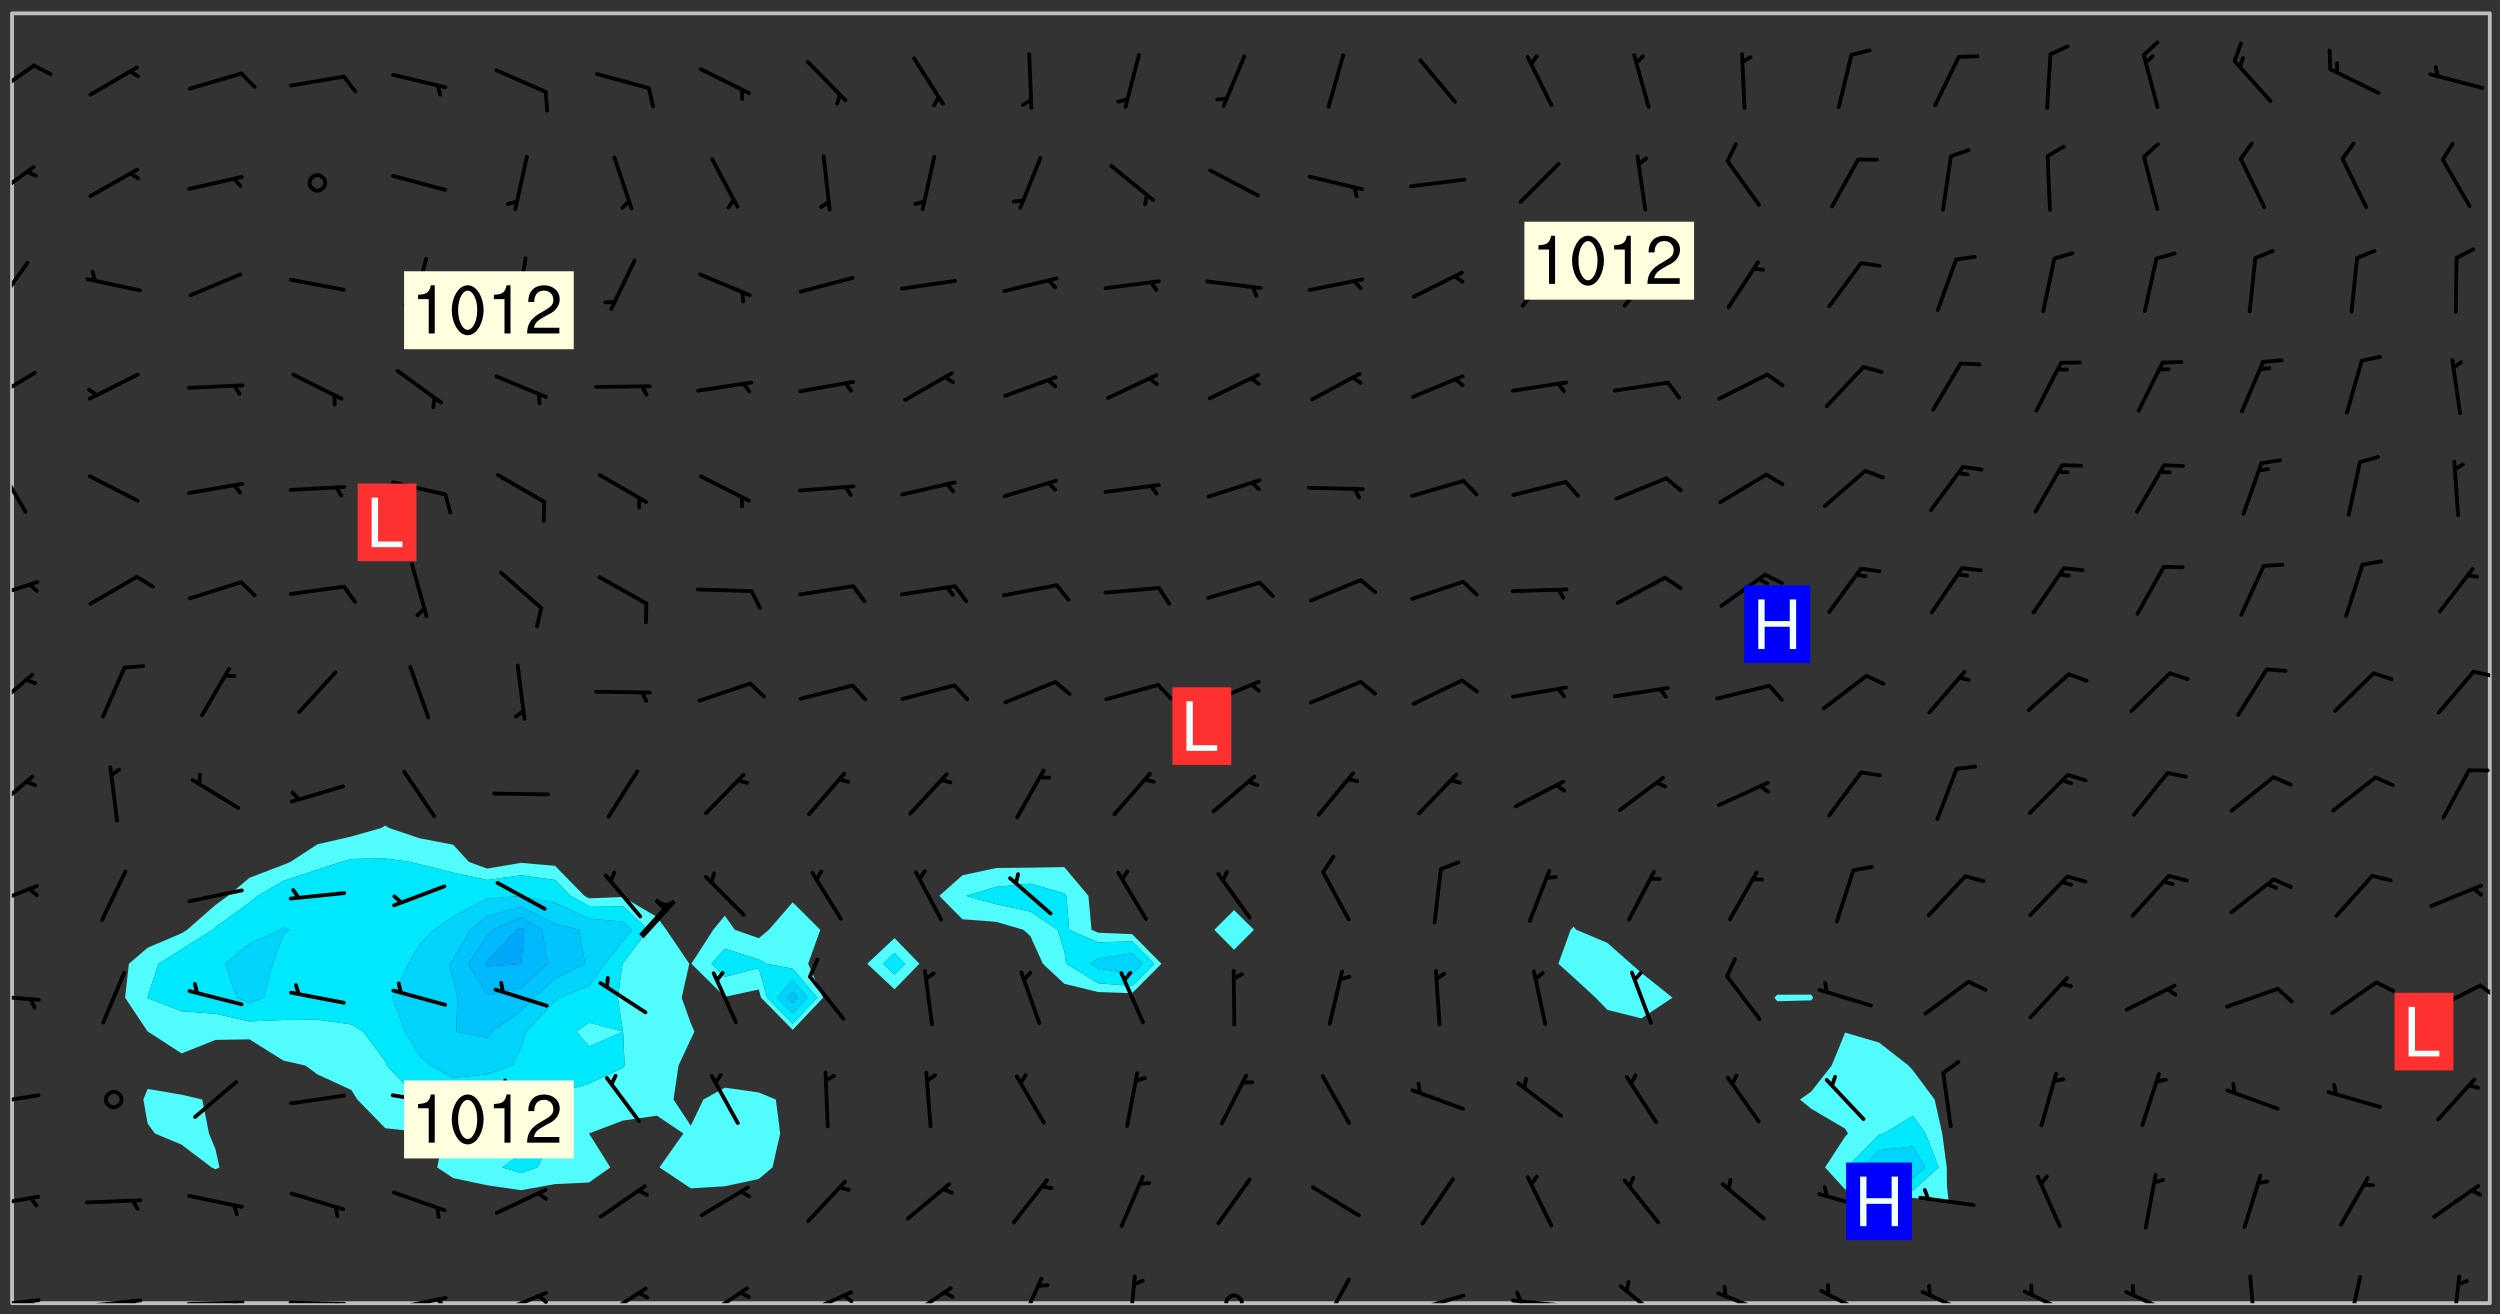 <svg xmlns="http://www.w3.org/2000/svg" role="img" xmlns:xlink="http://www.w3.org/1999/xlink" viewBox="142.45 309.95 326.84 171.84"><rect x="142.45" y="309.95" width="326.84" height="171.84" fill="#333333" stroke="none"/><defs><clipPath id="clip2"><path d="M 144 311.672 L 145 311.672 L 145 480.328 L 144 480.328 Z M 144 311.672"/></clipPath><clipPath id="clip3"><path d="M 144 311.672 L 468 311.672 L 468 480.328 L 144 480.328 Z M 144 311.672"/></clipPath><clipPath id="clip4"><path d="M 467 311.672 L 468 311.672 L 468 480.328 L 467 480.328 Z M 467 311.672"/></clipPath><clipPath id="clip5"><path d="M 144 479 L 148 479 L 148 480.328 L 144 480.328 Z M 144 479"/></clipPath><clipPath id="clip6"><path d="M 146 479 L 148 479 L 148 480.328 L 146 480.328 Z M 146 479"/></clipPath><clipPath id="clip7"><path d="M 153 479 L 162 479 L 162 480.328 L 153 480.328 Z M 153 479"/></clipPath><clipPath id="clip8"><path d="M 159 479 L 161 479 L 161 480.328 L 159 480.328 Z M 159 479"/></clipPath><clipPath id="clip9"><path d="M 166 479 L 175 479 L 175 480.328 L 166 480.328 Z M 166 479"/></clipPath><clipPath id="clip10"><path d="M 172 480 L 174 480 L 174 480.328 L 172 480.328 Z M 172 480"/></clipPath><clipPath id="clip11"><path d="M 180 480 L 188 480 L 188 480.328 L 180 480.328 Z M 180 480"/></clipPath><clipPath id="clip12"><path d="M 186 480 L 188 480 L 188 480.328 L 186 480.328 Z M 186 480"/></clipPath><clipPath id="clip13"><path d="M 193 479 L 201 479 L 201 480.328 L 193 480.328 Z M 193 479"/></clipPath><clipPath id="clip14"><path d="M 199 479 L 201 479 L 201 480.328 L 199 480.328 Z M 199 479"/></clipPath><clipPath id="clip15"><path d="M 207 478 L 215 478 L 215 480.328 L 207 480.328 Z M 207 478"/></clipPath><clipPath id="clip16"><path d="M 212 479 L 215 479 L 215 480.328 L 212 480.328 Z M 212 479"/></clipPath><clipPath id="clip17"><path d="M 220 478 L 228 478 L 228 480.328 L 220 480.328 Z M 220 478"/></clipPath><clipPath id="clip18"><path d="M 234 478 L 241 478 L 241 480.328 L 234 480.328 Z M 234 478"/></clipPath><clipPath id="clip19"><path d="M 247 478 L 254 478 L 254 480.328 L 247 480.328 Z M 247 478"/></clipPath><clipPath id="clip20"><path d="M 252 479 L 255 479 L 255 480.328 L 252 480.328 Z M 252 479"/></clipPath><clipPath id="clip21"><path d="M 260 478 L 267 478 L 267 480.328 L 260 480.328 Z M 260 478"/></clipPath><clipPath id="clip22"><path d="M 275 476 L 279 476 L 279 480.328 L 275 480.328 Z M 275 476"/></clipPath><clipPath id="clip23"><path d="M 289 476 L 292 476 L 292 480.328 L 289 480.328 Z M 289 476"/></clipPath><clipPath id="clip24"><path d="M 302 479 L 306 479 L 306 480.328 L 302 480.328 Z M 302 479"/></clipPath><clipPath id="clip25"><path d="M 315 476 L 320 476 L 320 480.328 L 315 480.328 Z M 315 476"/></clipPath><clipPath id="clip26"><path d="M 326 479 L 335 479 L 335 480.328 L 326 480.328 Z M 326 479"/></clipPath><clipPath id="clip27"><path d="M 339 479 L 348 479 L 348 480.328 L 339 480.328 Z M 339 479"/></clipPath><clipPath id="clip28"><path d="M 340 478 L 342 478 L 342 480.328 L 340 480.328 Z M 340 478"/></clipPath><clipPath id="clip29"><path d="M 354 477 L 361 477 L 361 480.328 L 354 480.328 Z M 354 477"/></clipPath><clipPath id="clip30"><path d="M 366 478 L 374 478 L 374 480.328 L 366 480.328 Z M 366 478"/></clipPath><clipPath id="clip31"><path d="M 380 478 L 388 478 L 388 480.328 L 380 480.328 Z M 380 478"/></clipPath><clipPath id="clip32"><path d="M 393 478 L 401 478 L 401 480.328 L 393 480.328 Z M 393 478"/></clipPath><clipPath id="clip33"><path d="M 406 478 L 414 478 L 414 480.328 L 406 480.328 Z M 406 478"/></clipPath><clipPath id="clip34"><path d="M 420 478 L 428 478 L 428 480.328 L 420 480.328 Z M 420 478"/></clipPath><clipPath id="clip35"><path d="M 436 476 L 438 476 L 438 480.328 L 436 480.328 Z M 436 476"/></clipPath><clipPath id="clip36"><path d="M 449 476 L 452 476 L 452 480.328 L 449 480.328 Z M 449 476"/></clipPath><clipPath id="clip37"><path d="M 462 476 L 465 476 L 465 480.328 L 462 480.328 Z M 462 476"/></clipPath><clipPath id="clip38"><path d="M 144 466 L 148 466 L 148 468 L 144 468 Z M 144 466"/></clipPath><clipPath id="clip39"><path d="M 144 452 L 148 452 L 148 455 L 144 455 Z M 144 452"/></clipPath><clipPath id="clip40"><path d="M 144 439 L 148 439 L 148 441 L 144 441 Z M 144 439"/></clipPath><clipPath id="clip41"><path d="M 466 438 L 468 438 L 468 441 L 466 441 Z M 466 438"/></clipPath><clipPath id="clip42"><path d="M 144 425 L 148 425 L 148 429 L 144 429 Z M 144 425"/></clipPath><clipPath id="clip43"><path d="M 144 411 L 147 411 L 147 417 L 144 417 Z M 144 411"/></clipPath><clipPath id="clip44"><path d="M 144 397 L 147 397 L 147 403 L 144 403 Z M 144 397"/></clipPath><clipPath id="clip45"><path d="M 465 397 L 468 397 L 468 399 L 465 399 Z M 465 397"/></clipPath><clipPath id="clip46"><path d="M 144 385 L 148 385 L 148 389 L 144 389 Z M 144 385"/></clipPath><clipPath id="clip47"><path d="M 144 370 L 147 370 L 147 378 L 144 378 Z M 144 370"/></clipPath><clipPath id="clip48"><path d="M 144 358 L 148 358 L 148 363 L 144 363 Z M 144 358"/></clipPath><clipPath id="clip49"><path d="M 144 344 L 147 344 L 147 351 L 144 351 Z M 144 344"/></clipPath><clipPath id="clip50"><path d="M 144 331 L 148 331 L 148 337 L 144 337 Z M 144 331"/></clipPath><clipPath id="clip51"><path d="M 144 318 L 148 318 L 148 323 L 144 323 Z M 144 318"/></clipPath><g id="surface786" clip-path="url(#clip1)"><path fill="#fff" fill-opacity="0" fill-rule="evenodd" d="M 0 0 L 1000 0 L 1000 1000 L 0 1000 Z M 0 0"/><path fill="#d3d3d3" fill-opacity="0" fill-rule="evenodd" d="M162.152 355.867L161.918 356.16 161.977 356.395 162.094 356.566 162.27 356.801 162.562 357.148 162.676 357.207 162.793 357.035 162.852 356.801 163.027 356.625 163.492 356.449 164.191 356.449 164.426 356.742 164.715 357.559 164.773 357.734 164.949 357.965 165.301 358.199 166 358.898 166.172 359.074 166.406 359.422 166.641 359.832 166.93 360.414 167.34 360.879 167.57 361.113 167.805 361.289 167.922 361.52 168.098 361.812 168.27 362.977 168.27 363.211 168.328 363.5 168.387 363.617 168.504 363.734 168.852 364.145 168.969 364.316 169.145 364.492 169.32 364.727 169.438 364.898 169.609 365.25 169.668 365.484 169.902 365.891 170.137 365.832 169.961 366.008 169.902 366.938 169.32 366.938 169.086 366.824 168.738 366.938 168.621 367.055 168.562 367.348 168.504 367.523 168.387 367.695 167.922 367.988 167.863 368.223 167.805 368.336 167.805 368.98 167.863 369.152 167.863 369.562 167.922 369.621 167.922 370.027 167.98 370.434 168.098 370.609 168.156 370.668 168.387 371.309 168.328 371.602 168.328 372.301 168.27 372.883 168.27 373.117 168.211 373.348 168.156 373.699 168.156 375.621 168.211 375.738 168.637 375.738 168.27 375.855 168.246 376.207 169.137 377.375 170.879 377.914 172.219 378.273 172.219 378.812 172.309 379.621 172.844 380.336 174.363 380.605 175.254 380.52 175.344 381.684 175.879 381.863 177.039 381.684 179.094 380.699 180.254 380.336 182.133 380.16 183.828 379.98 183.648 380.699 182.133 380.785 180.883 380.875 180.078 381.145 179.004 381.953 179.273 382.672 179.809 383.57 179.629 384.195 179.363 385.004 179.629 386.082 180.254 386.98 181.059 387.16 182.309 386.98 182.043 387.703 182.141 388.207 182.195 388.5 182.195 388.672 182.254 388.965 182.254 389.371 182.43 389.488 182.781 389.605 183.188 389.605 183.48 389.43 183.594 389.312 183.652 389.195 183.77 388.965 183.828 388.789 184.18 388.324 184.41 388.148 184.586 388.09 184.762 388.148 184.82 388.324 184.938 389.312 184.992 389.781 185.051 389.953 185.168 390.188 185.344 390.246 186.16 390.305 186.449 390.305 186.566 390.539 186.625 390.945 186.684 391.297 186.684 392.402 186.801 392.695 186.918 393.043 187.207 393.742 187.383 394.094 187.965 394.848 188.316 395.023 188.488 395.082 188.957 395.316 189.598 395.781 189.945 396.016 190.238 396.191 190.531 396.246 190.762 396.309 191.578 396.656 191.871 396.832 191.984 397.004 192.336 397.355 192.453 397.531 192.977 398.172 192.977 398.461 193.035 398.812 193.035 399.16 193.094 399.512 193.152 399.801 193.27 399.859 193.441 399.918 193.617 399.918 194.199 400.152 194.375 400.27 194.551 400.559 194.727 400.793 194.84 401.027 195.133 401.258 195.25 401.375 195.25 401.785 195.309 401.84 195.598 402.074 195.832 402.191 195.891 402.309 196.008 402.48 196.066 402.598 196.297 402.832 196.355 403.008 196.59 403.066 196.707 403.125 196.59 403.238 196.531 403.355 196.531 403.473 196.414 403.766 196.297 404.055 196.297 404.637 196.473 404.754 196.59 404.812 196.648 404.93 196.766 405.047 196.879 405.105 197.055 405.453 197.113 405.805 197.172 406.211 197.172 406.387 197.113 406.562 196.996 407.262 196.996 407.434 197.113 407.609 197.406 407.902 197.812 407.902 197.988 408.02 198.105 408.191 198.223 408.484 198.223 408.719 197.695 408.719 197.465 408.484 197.23 408.484 197.055 408.543 196.996 409.242 197.055 409.59 197.172 409.766 197.348 410.176 197.465 410.406 197.754 410.875 197.93 410.93 198.453 410.93 198.688 410.988 199.445 411.629 199.504 411.922 199.504 412.156 199.562 412.215 199.793 412.562 199.793 412.914 199.676 413.086 199.676 413.379 199.969 413.668 200.262 413.844 200.434 413.902 200.727 414.078 201.02 414.195 201.602 414.602 201.891 414.836 202.184 415.012 202.402 415.172 202.418 415.184 202.648 415.359 203.289 415.883 203.465 416.117 203.582 416.293 203.758 416.469 203.871 416.641 203.871 417.281 203.988 417.457 204.457 417.574 205.039 417.691 205.273 417.75 205.504 417.863 205.797 417.98 205.91 418.039 206.496 418.391 206.785 418.562 206.961 418.625 207.137 418.68 207.312 418.738 208.012 419.09 208.301 419.266 208.535 419.32 208.824 419.496 209.059 419.613 209.699 420.02 209.992 420.137 210.164 420.195 210.398 420.254 210.809 420.312 211.039 420.371 211.273 420.488 211.332 420.66 210.922 420.836 211.391 420.895 211.449 421.188 211.562 421.422 211.738 421.477 211.973 421.535 212.148 421.594 212.555 421.711 213.195 421.945 213.312 422.117 213.371 422.352 213.371 422.527 213.312 422.645 213.254 423.051 213.488 423.285 213.605 423.344 213.953 423.461 214.594 423.691 214.77 423.809 215.059 423.926 215.234 424.102 215.469 424.566 216.051 425.672 216.227 425.848 216.574 426.023 216.75 426.141 217.102 426.258 218.148 426.781 218.383 426.84 218.848 426.953 219.141 427.012 219.605 427.188 220.363 427.77 220.598 428.004 220.945 428.469 221.121 428.645 221.41 428.879 222.227 429.578 222.52 429.754 222.809 430.043 223.102 430.219 223.395 430.508 224.09 431.148 224.266 431.324 224.559 431.559 224.848 431.793 225.316 432.082 225.957 432.664 226.305 432.898 226.539 433.191 226.887 433.539 227.238 434.004 228.172 434.996 228.52 435.402 228.637 435.578 228.871 435.637 228.984 435.754 229.629 435.93 229.859 436.043 230.094 436.102 230.387 436.277 230.617 436.395 231.551 437.094 231.957 437.5 232.191 437.676 232.598 437.852 232.832 437.969 233.648 438.316 233.996 438.551 234.23 438.668 234.523 438.957 234.754 439.074 235.512 439.426 235.863 439.598 236.094 439.656 236.387 439.773 236.621 439.832 237.492 440.008 238.309 440.008 238.777 440.238 238.949 440.297 239.824 440.996 240.289 441.113 240.582 441.172 240.758 441.23 240.988 441.289 241.457 441.348 241.805 441.406 242.156 441.465 242.562 441.523 242.855 441.523 243.027 441.582 243.027 441.812 243.203 441.988 243.496 441.988 243.844 442.047 244.195 442.105 244.895 442.223 245.535 442.223 246 441.988 246.293 441.812 246.465 441.695 246.875 441.523 247.164 441.348 248.098 440.883 248.566 440.59 249.09 440.297 249.555 440.125 250.02 439.949 251.07 439.484 251.359 439.367 251.77 439.25 252.059 439.133 252.586 438.957 254.102 438.258 254.684 437.91 254.973 437.852 255.266 437.793 255.613 437.676 256.488 437.445 256.84 437.328 256.953 437.328 257.188 437.27 258.062 437.035 258.297 436.977 259.109 436.977 259.461 436.918 260.277 436.801 260.449 436.742 260.801 436.688 261.094 436.629 261.324 436.57 262.141 436.395 262.316 436.336 262.664 436.336 262.898 436.277 263.363 436.16 264.121 435.988 264.355 435.93 264.703 435.93 265.113 435.812 265.402 435.754 266.688 435.695 266.977 435.695 267.387 435.637 267.617 435.578 267.793 435.578 268.668 435.461 269.074 435.461 269.484 435.344 269.832 435.344 270.184 435.23 271.055 435.172 272.805 435.172 273.852 435.461 274.262 435.578 274.551 435.695 274.902 435.812 275.191 435.93 276.242 436.102 276.531 436.16 276.824 436.16 277.117 436.219 277.289 436.277 277.699 436.336 277.871 436.395 277.988 436.453 278.105 436.453 278.223 436.512 278.574 436.57 278.688 436.57 279.098 436.637 281.02 437.031 282.945 437.426 284.465 437.875 286.16 438.594 288.305 439.398 289.91 438.68 291.34 437.875 292.5 436.797 293.75 436.348 296.785 435.629 298.66 435.27 300.805 433.922 303.039 432.668 305.539 431.41 307.234 430.961 309.02 430.781 310.18 430.512 310.805 431.051 312.145 430.781 312.859 429.793 313.844 428.449 314.289 428.27 315.094 427.91 316.969 427.371 318.754 426.922 320.004 426.652 321.164 426.562 322.863 426.473 324.824 426.203 326.074 426.113 326.613 426.113 327.238 426.023 328.129 426.023 330.273 425.844 332.684 425.664 335.273 425.574 336.969 425.754 338.578 425.844 340.008 426.203 341.168 426.922 343.043 427.91 344.203 429.438 344.469 430.152 345.098 430.242 345.453 431.141 345.988 431.68 346.523 433.207 347.598 433.566 348.133 433.566 347.328 434.102 347.418 435.809 348.133 438.504 349.023 439.309 349.918 440.297 350.633 441.555 352.418 442.094 353.938 441.914 354.293 443.258 355.902 442.453 356.883 441.914 357.152 442.184 357.469 441.969 357.688 441.824 358.488 442.273 358.938 441.914 359.293 441.914 359.828 441.645 360.367 440.926 360.902 440.656 361.527 439.668 362.688 440.117 363.527 440.488 364.922 441.105 366.617 440.926 368.223 440.926 370.008 441.016 370.188 439.309 370.723 437.965 371.527 438.234 372.02 439.082 372.422 439.488 372.332 440.027 372.332 440.387 373.047 440.836 373.758 440.566 375.188 440.566 375.547 441.555 375.992 442.812 376.707 444.156 377.957 444.785 379.652 445.414 380.367 445.234 380.547 444.695 381.527 444.605 381.977 444.965 382.062 446.223 381.797 446.852 381.262 447.031 381.262 447.57 381.977 448.555 382.242 449.094 383.227 450.082 384.027 451.16 383.762 451.52 383.672 452.418 383.047 454.75 382.691 456.816 382.602 458.609 382.422 459.328 382.332 459.867 382.332 461.305 381.352 463.188 380.992 464.895 380.457 465.793 379.652 466.961 379.387 467.5 381.441 468.754 381.527 469.113 381.172 469.652 381.082 469.473 381.082 470.281 381.172 471.719 380.727 472.434 379.652 472.527 379.387 473.242 379.922 474.141 380.727 474.859 381.887 475.668 383.227 475.938 383.672 476.297 383.316 476.746 381.527 476.656 380.277 476.207 379.562 475.488 378.938 475.398 378.762 478.988 378.574 480.297 467.934 480.297 467.934 311.703 412.664 311.703 412.664 360.785 413.426 360.91 416.715 361.453 418.738 364.289 418.738 367.043 421.09 367.375 423.438 367.707 427.488 367.707 426.109 371.867 424.086 372.574 422.062 373.277 421.52 373.621 418.926 375.238 418.738 375.355 416.715 373.277 415.984 370.535 413.312 368.457 411.938 364.957 411.871 364.875 409.914 362.203 412.664 360.785 412.664 311.703 294.422 311.703 294.422 403.117 294.539 403.148 294.672 403.16 294.746 403.234 294.852 403.281 294.941 403.34 295.027 403.398 295.117 403.457 295.414 403.754 295.473 403.844 295.504 403.961 295.531 404.078 295.547 404.215 295.516 404.332 295.457 404.422 295.398 404.508 295.355 404.613 295.309 404.715 295.281 404.836 295.281 404.98 295.457 405.25 295.605 405.398 295.68 405.484 295.754 405.559 295.797 405.664 295.859 405.754 295.918 405.84 295.961 405.945 296.02 406.035 296.066 406.137 296.109 406.242 296.168 406.328 296.285 406.508 296.359 406.582 296.422 406.668 296.48 406.758 296.523 406.863 296.582 406.953 296.641 407.039 296.703 407.129 296.762 407.219 296.805 407.32 296.922 407.5 296.996 407.574 297.055 407.66 297.129 407.734 297.219 407.793 297.324 407.84 297.473 407.84 297.605 407.824 297.738 407.84 297.84 407.793 297.914 407.719 297.961 407.617 297.945 407.484 297.945 407.336 297.898 407.23 297.871 407.113 297.824 407.012 297.797 406.891 297.754 406.789 297.691 406.699 297.648 406.598 297.605 406.492 297.574 406.375 297.559 406.242 297.547 406.105 297.633 406.047 297.691 405.961 297.812 405.93 297.855 406.035 297.871 406.168 297.871 406.285 297.93 406.387 297.988 406.477 298.078 406.535 298.227 406.684 298.285 406.773 298.328 406.879 298.316 406.98 298.402 407.039 298.508 407.086 298.594 407.145 298.684 407.203 298.758 407.277 298.641 407.305 298.535 407.352 298.449 407.41 298.375 407.484 298.316 407.574 298.254 407.66 298.227 407.781 298.18 407.883 298.137 407.988 298.105 408.105 298.094 408.238 298.078 408.371 298.078 408.52 298.105 408.637 298.152 408.742 298.195 408.844 298.254 408.934 298.328 409.008 298.418 409.066 298.492 409.141 298.582 409.199 298.641 409.289 298.684 409.395 298.73 409.496 298.848 409.527 298.98 409.543 299.129 409.543 299.246 409.512 299.352 409.555 299.395 409.66 299.441 409.762 299.469 409.883 299.5 410 299.527 410.117 299.559 410.238 299.586 410.355 299.691 410.398 299.793 410.445 299.926 410.43 300.074 410.578 300.137 410.664 300.211 410.738 300.281 410.812 300.371 410.875 300.477 410.918 300.578 410.961 300.695 410.992 300.832 411.008 300.949 410.977 301.023 410.902 301.051 410.785 301.039 410.652 301.008 410.531 300.98 410.414 301.023 410.309 301.141 410.309 301.23 410.371 301.348 410.398 301.496 410.398 301.629 410.414 301.777 410.414 301.91 410.43 302.043 410.414 302.191 410.414 302.324 410.398 302.457 410.387 302.594 410.398 302.711 410.371 302.844 410.355 303.035 410.297 302.977 410.473 302.961 410.605 302.934 410.727 302.918 410.859 302.859 410.945 302.727 410.961 302.621 411.008 302.516 411.051 302.398 411.082 302.281 411.109 302.016 411.141 301.867 411.141 301.734 411.156 301.66 411.23 301.719 411.316 301.867 411.465 301.984 411.645 302.059 411.715 302.148 411.777 302.238 411.836 302.324 411.895 302.414 411.953 302.516 411.996 302.621 412.059 302.727 412.102 302.812 412.16 302.918 412.207 303.02 412.25 303.199 412.367 303.258 412.457 303.215 412.559 303.168 412.664 303.184 412.797 303.406 413.02 303.465 413.109 303.508 413.211 303.539 413.332 303.582 413.434 303.598 413.566 303.629 413.684 303.641 413.82 303.672 413.938 303.82 414.086 303.922 414.129 304.027 414.172 304.145 414.203 304.277 414.219 304.414 414.234 304.531 414.234 304.648 414.203 304.738 414.145 304.781 414.039 304.828 413.938 304.871 413.832 304.902 413.715 304.914 413.582 304.914 413.434 304.902 413.301 304.887 413.168 304.855 413.051 304.812 412.945 304.766 412.84 304.723 412.738 304.68 412.633 304.664 412.5 304.68 412.367 304.707 412.25 304.738 412.133 304.766 412.012 304.812 411.91 304.902 411.852 304.988 411.789 305.062 411.715 305.152 411.656 305.375 411.434 305.434 411.348 305.508 411.273 305.625 411.094 305.684 411.008 305.684 410.859 305.609 410.785 305.508 410.738 305.402 410.695 305.301 410.652 305.242 410.562 305.195 410.457 305.168 410.34 305.258 410.281 305.375 410.25 305.477 410.207 305.656 410.09 305.805 409.941 305.816 409.809 305.805 409.703 305.715 409.645 305.582 409.66 305.434 409.66 305.301 409.676 305.168 409.66 305.047 409.629 304.961 409.57 304.887 409.496 304.828 409.406 304.766 409.32 304.648 409.141 304.59 409.055 304.621 408.934 304.707 408.875 304.828 408.844 304.887 408.758 304.887 408.637 304.855 408.52 304.797 408.43 304.738 408.344 304.691 408.238 304.664 408.121 304.648 407.988 304.707 407.898 304.781 407.824 304.871 407.766 304.988 407.586 305.062 407.512 305.121 407.426 305.27 407.277 305.391 407.246 305.523 407.23 305.656 407.246 305.73 407.32 305.773 407.426 305.789 407.559 305.758 407.676 305.641 407.707 305.508 407.719 305.359 407.867 305.316 407.973 305.27 408.074 305.242 408.195 305.211 408.312 305.211 408.461 305.242 408.578 305.285 408.684 305.344 408.773 305.418 408.844 305.492 408.918 305.609 408.949 305.73 408.977 305.848 408.949 305.98 408.934 306.098 408.934 306.188 408.992 306.262 409.066 306.309 409.172 306.367 409.258 306.469 409.305 306.602 409.32 306.707 409.363 306.793 409.422 306.781 409.527 306.707 409.602 306.527 409.719 306.469 409.809 306.379 409.867 306.309 409.941 306.234 410.016 306.172 410.105 306.145 410.223 306.129 410.355 306.145 410.488 306.129 410.621 306.129 410.77 306.145 410.902 306.172 411.02 306.203 411.141 306.277 411.215 306.367 411.273 306.453 411.332 306.543 411.391 306.66 411.422 306.66 411.508 306.559 411.555 306.469 411.613 306.203 411.645 306.086 411.672 305.938 411.672 305.832 411.715 305.73 411.762 305.672 411.852 305.609 412.086 305.598 412.219 305.566 412.34 305.551 412.473 305.551 412.766 305.539 412.898 305.551 413.035 305.566 413.168 305.699 413.184 305.832 413.195 305.953 413.227 306.039 413.285 306.113 413.359 306.16 413.465 306.203 413.566 306.219 413.699 306.219 414.145 306.203 414.277 306.203 414.723 306.234 414.988 306.262 415.105 306.277 415.238 306.309 415.355 306.395 415.566 306.426 415.832 306.426 415.98 306.395 416.098 306.367 416.215 306.336 416.336 306.309 416.453 306.277 416.57 306.246 416.691 306.234 416.824 306.219 416.957 306.309 417.016 306.426 416.984 306.527 417 306.574 417.105 306.543 417.371 306.543 417.812 306.5 417.918 306.453 418.023 306.41 418.125 306.367 418.23 306.309 418.316 306.277 418.438 306.234 418.555 306.203 418.672 306.188 418.805 306.203 418.938 306.262 419.027 306.367 419.074 306.453 419.133 306.512 419.219 306.5 419.355 306.469 419.473 306.426 419.574 306.426 420.02 306.41 420.152 306.41 420.301 306.379 420.418 306.336 420.523 306.309 420.641 306.262 420.746 306.219 420.848 306.188 420.969 306.16 421.086 306.129 421.219 306.098 421.336 306.07 421.453 306.027 421.559 305.996 421.676 305.965 421.797 305.953 421.93 305.938 422.062 305.938 422.359 305.965 422.477 305.965 422.625 306.012 423.023 306.039 423.141 306.098 423.23 306.219 423.262 306.367 423.262 306.5 423.246 306.559 423.336 306.559 423.453 306.5 423.543 306.41 423.602 306.309 423.645 306.203 423.691 306.113 423.75 306.027 423.809 305.891 423.824 305.773 423.793 305.641 423.777 305.539 423.824 305.477 423.91 305.465 424.047 305.449 424.18 305.418 424.297 305.391 424.414 305.375 424.547 305.344 424.668 305.344 424.965 305.359 425.098 305.391 425.215 305.391 425.363 305.402 425.496 305.402 425.645 305.375 425.762 305.328 425.863 305.301 425.984 305.27 426.102 305.211 426.191 305.137 426.266 305.035 426.309 304.93 426.355 304.812 426.383 304.691 426.414 304.59 426.367 304.648 426.281 304.754 426.234 304.781 426.117 304.812 426 304.84 425.879 304.871 425.762 304.871 425.613 304.887 425.48 304.855 425.363 304.812 425.258 304.707 425.273 304.633 425.348 304.531 425.391 304.441 425.453 304.367 425.527 304.324 425.629 304.309 425.762 304.277 425.879 304.25 426 304.219 426.117 304.191 426.234 304.16 426.355 304.133 426.473 304.102 426.59 304.059 426.695 303.969 426.754 303.879 426.754 303.762 426.723 303.73 426.637 303.746 426.5 303.715 426.383 303.715 426.234 303.703 426.102 303.703 425.953 303.641 425.719 303.613 425.598 303.57 425.496 303.523 425.391 303.465 425.305 303.406 425.215 303.363 425.109 303.301 425.023 303.152 424.875 303.082 424.801 302.977 424.754 302.871 424.711 302.77 424.668 302.473 424.371 302.383 424.297 302.297 424.238 302.191 424.195 302.102 424.133 302.016 424.074 301.91 424.031 301.82 423.973 301.734 423.91 301.66 423.84 301.555 423.793 301.469 423.734 301.363 423.691 301.273 423.629 301.172 423.586 301.066 423.543 300.98 423.484 300.875 423.438 300.77 423.395 300.668 423.348 300.578 423.289 300.477 423.246 300.371 423.203 300.281 423.141 300.164 423.113 300.031 423.098 299.898 423.113 299.75 423.113 299.617 423.129 299.5 423.098 299.41 423.039 299.336 422.965 299.246 422.906 299.145 422.859 298.996 422.859 298.875 422.832 298.773 422.789 298.699 422.715 298.582 422.535 298.492 422.477 298.391 422.434 298.301 422.371 298.195 422.328 298.105 422.27 298.02 422.211 297.914 422.164 297.855 422.078 297.797 421.988 297.754 421.883 297.707 421.781 297.633 421.707 297.547 421.648 297.473 421.574 297.383 421.516 297.16 421.293 297.117 421.188 297.086 420.922 297.191 420.879 297.336 420.879 297.441 420.922 297.516 420.996 297.605 421.055 297.691 421.113 297.797 421.16 297.887 421.219 298.035 421.367 298.105 421.441 298.254 421.59 298.316 421.676 298.391 421.75 298.477 421.809 298.551 421.883 298.641 421.945 298.73 422.004 298.816 422.062 299.086 422.238 299.188 422.285 299.293 422.328 299.395 422.371 299.441 422.297 299.5 422.211 299.574 422.137 299.645 422.062 299.75 422.105 299.824 422.18 299.883 422.27 299.926 422.371 299.973 422.477 300.016 422.582 300.137 422.609 300.254 422.582 300.328 422.492 300.371 422.387 300.43 422.297 300.504 422.223 300.609 422.18 300.727 422.152 300.859 422.164 300.949 422.223 301.098 422.371 301.156 422.461 301.199 422.566 301.246 422.668 301.289 422.773 301.332 422.875 301.438 422.922 301.543 422.965 301.676 422.98 301.762 422.922 301.82 422.832 301.895 422.758 302 422.715 302.117 422.742 302.223 422.789 302.324 422.832 302.43 422.875 302.531 422.922 302.711 423.039 302.711 423.156 302.695 423.289 302.711 423.422 302.727 423.559 302.785 423.645 302.887 423.691 303.008 423.719 303.125 423.75 303.273 423.75 303.391 423.719 303.449 423.629 303.629 423.512 303.688 423.422 303.762 423.348 303.82 423.262 303.938 423.082 304.117 422.965 304.234 422.996 304.324 423.055 304.367 423.129 304.352 423.262 304.352 423.379 304.441 423.438 304.59 423.438 304.723 423.422 304.855 423.41 305.121 423.379 305.227 423.336 305.344 423.305 305.465 423.277 305.539 423.203 305.609 423.129 305.672 423.039 305.656 422.934 305.609 422.832 305.508 422.789 305.402 422.773 305.285 422.801 305.02 422.832 304.871 422.832 304.797 422.758 304.707 422.699 304.59 422.668 304.473 422.641 304.34 422.625 304.191 422.625 304.059 422.641 303.762 422.641 303.656 422.594 303.508 422.445 303.465 422.344 303.406 422.254 303.629 422.031 303.715 421.973 303.82 421.93 303.938 421.898 304.07 421.883 304.203 421.898 304.34 421.914 304.441 421.957 304.574 421.945 304.664 421.883 304.766 421.84 304.828 421.75 304.781 421.648 304.691 421.59 304.574 421.559 304.473 421.516 304.414 421.426 304.352 421.336 304.352 421.219 304.367 421.086 304.473 421.039 304.547 420.969 304.547 420.848 304.457 420.789 304.426 420.672 304.516 420.613 304.59 420.539 304.633 420.434 304.691 420.344 304.738 420.242 304.754 420.109 304.754 419.961 304.707 419.855 304.664 419.754 304.574 419.695 304.441 419.68 304.34 419.637 304.203 419.621 304.086 419.59 303.641 419.59 303.508 419.574 303.375 419.562 303.242 419.547 303.125 419.516 302.977 419.516 302.844 419.5 302.711 419.488 302.445 419.457 302.324 419.414 302.238 419.355 302.164 419.281 302.164 419.133 302.176 419 302.281 418.953 302.383 418.91 302.516 418.895 302.668 418.895 302.801 418.879 303.094 418.879 303.215 418.91 303.316 418.953 303.406 419.012 303.641 419.074 303.762 419.027 303.852 418.969 303.953 418.926 304.086 418.91 304.191 418.953 304.293 419 304.426 419.012 304.547 418.984 304.691 418.984 304.812 418.953 304.93 418.926 305.035 418.879 305.109 418.805 305.195 418.746 305.344 418.598 305.402 418.512 305.449 418.406 305.477 418.289 305.492 418.184 305.391 418.141 305.301 418.082 305.184 418.051 305.078 418.008 304.988 417.945 304.914 417.859 304.84 417.785 304.738 417.742 304.633 417.695 304.531 417.652 304.473 417.562 304.426 417.461 304.34 417.25 304.277 417.164 304.219 417.074 304.145 417 304.059 416.941 303.789 416.941 303.672 416.973 303.582 417.031 303.48 417.074 303.348 417.09 303.242 417.074 303.215 416.957 303.152 416.867 303.035 416.836 302.934 416.793 302.785 416.645 302.754 416.527 302.738 416.422 302.812 416.348 302.992 416.23 303.109 416.203 303.227 416.172 303.363 416.188 303.465 416.23 303.57 416.273 303.672 416.32 303.777 416.363 303.895 416.395 304.027 416.41 304.145 416.438 304.277 416.453 304.383 416.438 304.473 416.379 304.398 416.305 304.293 416.262 304.219 416.188 304.145 416.098 303.996 415.949 303.91 415.891 303.82 415.832 303.746 415.758 303.656 415.699 303.555 415.652 303.434 415.625 303.332 415.578 303.227 415.535 303.109 415.504 303.008 415.461 302.887 415.43 302.738 415.43 302.621 415.461 302.516 415.504 302.43 415.566 302.25 415.684 302.164 415.742 302.074 415.801 301.969 415.848 301.883 415.906 301.777 415.949 301.676 415.992 301.57 416.039 301.496 416.113 301.438 416.203 301.379 416.289 301.332 416.395 301.273 416.48 301.199 416.555 301.066 416.543 300.949 416.512 300.832 416.512 300.758 416.586 300.668 416.645 300.594 416.719 300.504 416.777 300.418 416.836 300.312 416.883 300.211 416.926 300.074 416.941 299.973 416.898 299.824 416.75 299.719 416.703 299.633 416.703 299.527 416.75 299.426 416.793 299.305 416.824 299.188 416.793 299.113 416.719 299.113 416.602 299.145 416.48 299.219 416.41 299.277 416.32 299.352 416.246 299.469 416.215 299.574 416.172 299.867 416.172 300 416.156 300.137 416.141 300.238 416.098 300.328 416.039 300.43 415.992 300.52 415.934 300.652 415.922 300.742 415.98 300.875 415.992 300.965 415.934 301.051 415.875 301.156 415.832 301.246 415.773 301.332 415.711 301.422 415.652 301.57 415.504 301.629 415.418 301.688 415.328 301.793 415.285 301.926 415.27 302.043 415.297 302.164 415.328 302.223 415.27 302.281 415.18 302.312 414.914 302.34 414.797 302.445 414.809 302.578 414.824 302.68 414.781 302.77 414.723 302.828 414.633 302.902 414.559 302.961 414.469 303.008 414.367 303.02 414.234 303.008 414.102 302.961 413.996 302.812 413.848 302.754 413.758 302.695 413.672 302.652 413.566 302.652 413.121 302.668 412.988 302.668 412.84 302.68 412.707 302.621 412.648 302.531 412.707 302.43 412.664 302.25 412.547 302.164 412.488 302.102 412.398 302.043 412.309 301.969 412.234 301.883 412.176 301.762 412.207 301.66 412.219 301.555 412.266 301.469 412.324 301.363 412.367 301.215 412.516 301.125 412.574 301.039 412.633 300.949 412.695 300.844 412.738 300.711 412.754 300.711 412.633 300.816 412.59 300.934 412.559 301.008 412.488 301.051 412.383 301.051 412.234 301.023 412.117 300.875 411.969 300.742 411.953 300.594 411.953 300.477 411.984 300.371 412.027 300.27 412.07 300.18 412.133 300.062 412.16 299.988 412.086 300 411.953 299.957 411.852 299.914 411.746 299.824 411.688 299.707 411.715 299.586 411.746 299.469 411.777 299.367 411.82 299.246 411.852 299.145 411.895 299.039 411.938 298.949 411.996 298.848 412.012 298.848 411.895 298.863 411.762 298.805 411.672 298.73 411.715 298.582 411.863 298.523 411.953 298.449 412.027 298.402 412.133 298.359 412.234 298.285 412.309 298.227 412.398 298.152 412.473 298.094 412.559 298.02 412.633 297.93 412.695 297.855 412.766 297.781 412.84 297.68 412.855 297.547 412.871 297.441 412.828 297.441 412.707 297.59 412.559 297.633 412.457 297.691 412.367 297.738 412.266 297.781 412.16 297.84 412.07 297.871 411.953 297.914 411.852 297.945 411.73 297.973 411.613 298.02 411.508 298.062 411.406 298.105 411.301 298.18 411.23 298.27 411.168 298.359 411.109 298.461 411.066 298.758 411.066 299.023 411.035 299.129 410.992 299.055 410.918 298.938 410.887 298.832 410.844 298.742 410.785 298.641 410.738 298.551 410.68 298.449 410.637 298.344 410.594 298.254 410.531 298.168 410.473 298.062 410.43 297.961 410.387 297.84 410.355 297.723 410.324 297.621 410.281 297.5 410.25 297.398 410.207 297.309 410.148 297.266 410.043 297.25 409.91 297.352 409.867 297.484 409.852 297.621 409.867 297.754 409.852 297.855 409.809 297.914 409.719 297.93 409.613 297.84 409.555 297.766 409.48 297.664 409.438 297.574 409.379 297.426 409.23 297.383 409.125 297.367 408.992 297.367 408.699 297.309 408.609 297.219 408.551 297.145 408.477 297.102 408.371 297.07 408.254 297.012 408.164 296.938 408.09 296.82 408.062 296.746 407.988 296.656 407.93 296.566 407.867 296.48 407.809 296.406 407.734 296.348 407.648 296.301 407.543 296.215 407.484 296.066 407.336 295.871 407.277 295.738 407.293 295.637 407.336 295.562 407.41 295.516 407.512 295.473 407.617 295.414 407.707 295.355 407.793 295.059 408.09 294.969 408.148 294.883 408.148 294.82 408.062 294.777 407.957 294.809 407.84 294.867 407.75 294.895 407.633 294.883 407.5 294.793 407.438 294.688 407.484 294.57 407.512 294.453 407.543 294.184 407.719 294.082 407.766 293.965 407.793 293.859 407.84 293.77 407.898 293.668 407.941 293.609 407.855 293.562 407.75 293.578 407.617 293.625 407.512 293.695 407.438 293.77 407.367 293.828 407.277 293.828 407.129 293.785 407.023 293.547 407.023 293.445 407.07 293.414 407.188 293.387 407.305 293.355 407.426 293.281 407.469 293.148 407.484 293.074 407.438 293.031 407.336 292.988 407.23 292.941 407.129 292.898 407.023 292.777 407.055 292.676 407.098 292.543 407.113 292.426 407.145 292.32 407.188 292.23 407.246 292.129 407.293 292.008 407.32 291.875 407.336 291.773 407.293 291.715 407.203 291.668 407.098 291.625 406.996 291.582 406.891 291.582 406.773 291.641 406.684 291.727 406.625 291.906 406.508 292.008 406.461 292.113 406.418 292.219 406.359 292.32 406.316 292.41 406.254 292.512 406.211 292.617 406.152 292.719 406.105 292.809 406.047 292.914 406.004 293.016 405.961 293.105 405.898 293.207 405.855 293.344 405.84 293.461 405.871 293.562 405.914 293.684 405.945 293.785 405.988 293.891 406.035 293.992 406.078 294.098 406.121 294.199 406.168 294.305 406.211 294.406 406.254 294.512 406.301 294.598 406.359 294.703 406.402 294.82 406.434 294.926 406.477 295.027 406.523 295.117 406.582 295.223 406.625 295.324 406.668 295.43 406.715 295.547 406.742 295.648 406.789 295.77 406.816 295.918 406.816 296.004 406.758 296.02 406.656 296.078 406.566 296.051 406.449 295.977 406.375 295.859 406.195 295.785 406.121 295.695 406.047 295.516 405.93 295.43 405.871 295.324 405.828 295.223 405.781 294.953 405.605 294.895 405.516 294.82 405.441 294.762 405.352 294.719 405.25 294.688 405.133 294.672 404.996 294.672 404.434 294.66 404.301 294.645 404.168 294.613 404.051 294.598 403.918 294.586 403.785 294.555 403.664 294.332 403.441 294.273 403.355 294.258 403.25 294.289 403.133 294.422 403.117 294.422 311.703 172.992 311.703 172.992 313.156 172.934 313.391 172.582 314.441 172.41 314.965 172.293 315.312 172.117 315.723 172 315.895 171.766 316.188 171.535 316.246 171.184 316.246 171.066 316.305 170.836 316.711 170.836 317.004 170.953 317.18 171.184 317.41 171.301 317.645 171.941 318.402 172.234 318.867 172.41 319.102 172.641 319.453 172.875 319.801 173.516 320.617 173.691 321.082 173.863 321.492 173.98 322.188 174.156 322.656 174.273 324.055 174.332 324.52 174.332 325.395 174.449 326.441 174.449 331.223 174.391 331.688 174.039 332.969 173.863 333.492 173.75 333.902 173.398 334.832 172.934 336 172.699 336.582 172.582 336.758 172.41 337.105 172.234 337.512 171.883 338.328 171.824 338.621 171.711 338.914 171.594 339.203 171.535 339.379 171.418 340.254 171.359 340.66 171.301 340.777 171.242 340.953 171.184 341.125 170.953 341.652 170.836 341.824 170.836 342.059 170.719 342.293 170.66 342.465 170.484 343.051 170.484 343.34 170.426 343.516 170.426 343.809 170.367 343.922 170.309 344.449 170.309 344.621 170.254 344.855 170.254 347.477 170.078 348.293 169.961 348.469 169.785 348.703 169.668 348.875 169.555 349.109 168.969 350.043 168.738 350.332 168.445 350.797 168.27 351.031 167.98 351.383 167.629 352.082 167.516 352.312 167.34 352.723 167.164 352.953 166.758 353.48 165.941 354.18 165.648 354.352 165.359 354.586 165.184 354.703 165.008 354.879 164.484 355.285 163.957 355.461 163.785 355.637 163.551 355.691 162.91 355.867 162.152 355.867M174.363 386.891L173.289 387.34 173.648 388.234 174.898 387.52 175.344 386.98 174.363 386.891"/><path fill="#d3d3d3" fill-opacity="0" fill-rule="evenodd" d="M201.508 416.598L200.613 416.598 201.062 417.227 202.043 417.586 202.848 417.496 203.293 416.508 203.117 416.598 202.402 416.242 201.508 416.598M356.129 475.668L356.07 475.145 356.07 474.852 356.184 474.559 356.242 474.328 356.711 473.859 356.824 473.859 356.941 473.746 357.059 473.688 357.234 473.688 357.469 473.629 357.816 473.629 358.051 473.688 358.168 473.746 358.398 473.918 358.457 474.094 358.574 474.676 358.574 474.969 358.457 475.145 358.285 475.434 358.109 475.609 357.582 476.133 357.352 476.367 357.234 476.426 357.059 476.426 356.941 476.367 356.535 476.074 356.359 475.957 356.242 475.898 356.184 475.785 356.129 475.668M362.77 464.711L362.711 464.539 362.711 463.43 362.77 463.258 362.945 463.199 363.117 463.141 363.293 463.141 363.527 463.082 363.645 463.141 363.703 463.84 363.645 464.012 363.527 464.188 363.41 464.246 363.176 464.77 363.062 464.828 362.828 464.828 362.77 464.711M372.383 450.32L372.266 450.145 372.266 449.445 372.559 448.57 372.676 448.398 372.852 448.047 372.965 447.816 373.082 447.523 373.434 446.766 373.551 446.535 373.723 446.301 373.898 446.301 374.016 446.242 374.656 446.242 374.773 446.301 375.008 446.535 375.18 446.648 375.531 446.941 375.648 447.059 375.762 447.234 375.762 447.348 375.879 447.406 375.996 447.523 375.996 448.223 375.938 448.398 375.938 448.629 375.879 448.805 375.531 449.855 375.414 450.086 375.297 450.32 375.18 450.379 374.949 450.613 374.309 450.902 373.434 450.902 373.023 450.785 372.383 450.32"/><path fill="none" stroke="#bebebe" stroke-linecap="round" stroke-linejoin="round" stroke-miterlimit="10" stroke-width=".5" d="M 431.957 354.305 L 108.027 354.305 L 108.027 185.68 L 431.957 185.68 L 431.957 354.305" transform="matrix(1 0 0 -1 36 666)"/><g clip-path="url(#clip2)"><path fill="#fff" fill-opacity="0" fill-rule="evenodd" d="M 144 475.891 L 144 480.328 L 144.004 480.328 L 144 480.328 L 144 311.672 L 144.004 311.672 L 144 311.672 L 144 475.891"/></g><g clip-path="url(#clip3)"><path fill="#fff" fill-opacity="0" fill-rule="evenodd" d="M 144.004 480.328 L 144.004 311.672 L 192.82 311.672 L 192.82 417.879 L 192.309 418.191 L 188.383 419.309 L 183.945 420.332 L 180.426 422.629 L 179.508 423.012 L 175.066 424.707 L 172.25 427.07 L 170.629 428.25 L 166.914 431.508 L 166.191 431.961 L 161.754 433.848 L 159.305 435.945 L 158.801 440.383 L 161.754 444.812 L 161.754 452.309 L 161.191 453.699 L 161.754 456.844 L 162.699 458.137 L 166.191 459.598 L 170.113 462.574 L 170.629 462.82 L 171.145 462.574 L 170.629 460.227 L 169.773 458.137 L 168.891 453.699 L 166.191 453.066 L 161.754 452.309 L 161.754 444.812 L 161.793 444.82 L 166.191 447.668 L 170.629 445.902 L 175.066 445.832 L 179.508 448.609 L 182.391 449.262 L 183.945 450.41 L 188.383 452.453 L 189.168 453.699 L 192.82 457.449 L 197.262 457.922 L 200.562 458.137 L 199.602 462.574 L 201.699 463.969 L 206.137 464.906 L 210.574 465.551 L 215.016 464.754 L 219.453 464.543 L 222.238 462.574 L 219.453 458.141 L 219.449 458.137 L 219.453 458.133 L 223.891 456.449 L 228.328 455.809 L 231.797 458.137 L 228.664 462.574 L 232.766 465.309 L 237.207 465.039 L 241.645 464.082 L 243.441 462.574 L 244.449 458.137 L 243.879 453.699 L 241.645 452.777 L 237.207 452.145 L 234.406 453.699 L 232.766 457.125 L 230.5 453.699 L 231.156 449.262 L 232.766 445.801 L 233.234 444.82 L 232.766 443.734 L 231.566 440.383 L 232.566 435.945 L 229.562 431.508 L 228.328 429.824 L 223.891 427.211 L 219.453 427.398 L 218.852 427.07 L 215.016 423.145 L 210.574 422.754 L 206.137 423.508 L 203.746 422.629 L 201.699 420.387 L 197.262 419.531 L 193.301 418.191 L 192.82 417.879 L 192.82 311.672 L 246.082 311.672 L 246.082 427.914 L 242.969 431.508 L 241.645 432.609 L 238.52 431.508 L 237.207 429.664 L 235.695 431.508 L 232.84 435.945 L 237.207 440.27 L 241.645 439.312 L 241.949 440.383 L 246.082 444.586 L 250.062 440.383 L 248.109 435.945 L 249.688 431.508 L 246.082 427.914 L 246.082 311.672 L 259.398 311.672 L 259.398 432.594 L 255.824 435.945 L 259.398 439.285 L 262.648 435.945 L 259.398 432.594 L 259.398 311.672 L 281.59 311.672 L 281.59 423.309 L 277.152 423.383 L 272.711 423.426 L 268.273 424.379 L 265.25 427.07 L 268.273 430.129 L 272.711 430.473 L 276.242 431.508 L 277.152 432.328 L 278.789 435.945 L 281.59 438.562 L 286.027 439.652 L 290.465 439.793 L 294.289 435.945 L 290.465 432.078 L 286.027 431.887 L 285.152 431.508 L 284.746 427.07 L 281.59 423.309 L 281.59 311.672 L 303.781 311.672 L 303.781 428.938 L 301.199 431.508 L 303.781 434.121 L 306.383 431.508 L 303.781 428.938 L 303.781 311.672 L 348.164 311.672 L 348.164 431.098 L 347.789 431.508 L 346.184 435.945 L 348.164 437.727 L 351.051 440.383 L 352.602 441.98 L 357.043 443.09 L 361.102 440.383 L 357.043 437.137 L 355.672 435.945 L 352.602 433.23 L 348.535 431.508 L 348.164 431.098 L 348.164 311.672 L 379.234 311.672 L 379.234 439.984 L 374.793 439.996 L 374.43 440.383 L 374.793 440.848 L 379.234 440.734 L 379.492 440.383 L 379.234 439.984 L 379.234 311.672 L 383.672 311.672 L 383.672 444.949 L 381.914 449.262 L 379.234 452.664 L 377.766 453.699 L 379.234 454.902 L 383.672 457.504 L 384.051 458.137 L 383.672 458.551 L 381.051 462.574 L 383.672 465.457 L 388.109 466.758 L 392.547 466.566 L 396.801 467.016 L 396.984 467.152 L 397.207 467.016 L 396.984 464.957 L 396.961 462.574 L 396.367 458.137 L 395.379 453.699 L 392.547 449.906 L 391.969 449.262 L 388.109 446.25 L 383.672 444.949 L 383.672 311.672 L 467.996 311.672 L 467.996 480.328 L 144.004 480.328"/></g><path fill="#50fcfc" fill-rule="evenodd" d="M161.754 444.812L158.801 440.383 159.305 435.945 161.754 433.848 166.191 431.961 166.914 431.508 170.629 428.25 172.25 427.07 175.066 424.707 179.508 423.012 180.426 422.629 183.945 420.332 188.383 419.309 192.309 418.191 192.82 417.879 192.82 422.18 188.383 422.242 187.039 422.629 183.945 423.641 179.508 425.109 176.125 427.07 175.066 427.949 170.629 431.156 170.23 431.508 166.191 434.047 163.172 435.945 161.754 440.234 161.711 440.383 161.754 440.449 166.191 442.156 170.629 442.492 175.066 443.488 179.508 443.297 183.945 443.258 188.383 443.883 189.922 444.82 192.82 448.707 193.008 449.262 197.262 453.695 197.27 453.699 201.699 454.75 205.012 453.699 206.137 453.508 210.574 452.582 215.016 452.945 215.016 457.656 214.82 458.137 210.574 460.766 208.121 462.574 210.574 463.309 212.699 462.574 215.016 458.391 215.109 458.137 215.016 457.656 215.016 452.945 219.453 451.625 223.891 449.559 224.109 449.262 223.91 444.82 223.891 444.789 223.219 440.383 223.84 435.945 223.891 435.883 227.199 431.508 223.891 428.418 219.453 428.395 217.043 427.07 215.016 424.996 210.574 424.383 206.137 424.992 201.699 424.035 197.262 422.93 196.016 422.629 192.82 422.18 192.82 417.879 193.301 418.191 197.262 419.531 201.699 420.387 203.746 422.629 206.137 423.508 210.574 422.754 215.016 423.145 218.852 427.07 219.453 427.398 223.891 427.211 228.328 429.824 229.562 431.508 232.566 435.945 231.566 440.383 232.766 443.734 233.234 444.82 232.766 445.801 231.156 449.262 230.5 453.699 232.766 457.125 234.406 453.699 237.207 452.145 241.645 452.777 243.879 453.699 244.449 458.137 243.441 462.574 241.645 464.082 237.207 465.039 232.766 465.309 228.664 462.574 231.797 458.137 228.328 455.809 223.891 456.449 219.453 458.133 219.449 458.137 219.453 458.141 222.238 462.574 219.453 464.543 215.016 464.754 210.574 465.551 206.137 464.906 201.699 463.969 199.602 462.574 200.562 458.137 197.262 457.922 192.82 457.449 189.168 453.699 188.383 452.453 183.945 450.41 182.391 449.262 179.508 448.609 175.066 445.832 170.629 445.902 166.191 447.668 161.793 444.82 161.754 444.812M161.754 456.844L161.191 453.699 161.754 452.309 166.191 453.066 168.891 453.699 169.773 458.137 170.629 460.227 171.145 462.574 170.629 462.82 170.113 462.574 166.191 459.598 162.699 458.137 161.754 456.844"/><path fill="#00e8fc" fill-rule="evenodd" d="M 161.754 440.449 L 161.711 440.383 L 161.754 440.234 L 163.172 435.945 L 166.191 434.047 L 170.23 431.508 L 170.629 431.156 L 175.066 427.949 L 176.125 427.07 L 179.508 425.109 L 179.508 431.195 L 179.051 431.508 L 175.066 433.324 L 171.863 435.945 L 173.398 440.383 L 175.066 441.086 L 176.945 440.383 L 178.098 435.945 L 179.508 432.152 L 180.273 431.508 L 179.508 431.195 L 179.508 425.109 L 183.945 423.641 L 187.039 422.629 L 188.383 422.242 L 192.82 422.18 L 196.016 422.629 L 197.262 422.93 L 201.699 424.035 L 206.137 424.992 L 210.574 424.383 L 210.574 427.082 L 206.137 427.438 L 201.699 429.75 L 199.207 431.508 L 197.262 433.488 L 195.832 435.945 L 193.738 440.383 L 195.402 444.82 L 197.262 447.957 L 198.727 449.262 L 201.699 450.867 L 206.137 450.406 L 209.422 449.262 L 210.574 446.949 L 211.246 444.82 L 215.016 440.828 L 215.613 440.383 L 219.453 438.848 L 219.453 443.66 L 217.852 444.82 L 219.453 446.75 L 223.871 444.82 L 219.453 443.66 L 219.453 438.848 L 221.539 435.945 L 223.891 433.031 L 225.043 431.508 L 223.891 430.43 L 219.453 430.051 L 215.016 427.965 L 210.574 427.082 L 210.574 424.383 L 215.016 424.996 L 217.043 427.07 L 219.453 428.395 L 223.891 428.418 L 227.199 431.508 L 223.891 435.883 L 223.84 435.945 L 223.219 440.383 L 223.891 444.789 L 223.91 444.82 L 224.109 449.262 L 223.891 449.559 L 219.453 451.625 L 215.016 452.945 L 210.574 452.582 L 206.137 453.508 L 205.012 453.699 L 201.699 454.75 L 197.27 453.699 L 197.262 453.695 L 193.008 449.262 L 192.82 448.707 L 189.922 444.82 L 188.383 443.883 L 183.945 443.258 L 179.508 443.297 L 175.066 443.488 L 170.629 442.492 L 166.191 442.156 L 161.754 440.449"/><path fill="#00d4fc" fill-rule="evenodd" d="M173.398 440.383L171.863 435.945 175.066 433.324 179.051 431.508 179.508 431.195 180.273 431.508 179.508 432.152 178.098 435.945 176.945 440.383 175.066 441.086 173.398 440.383M195.402 444.82L193.738 440.383 195.832 435.945 197.262 433.488 199.207 431.508 201.699 429.75 206.137 427.438 210.574 427.082 210.574 428.469 206.137 429.734 203.906 431.508 201.699 435.398 201.156 435.945 201.699 437.957 202.258 440.383 202.086 444.82 206.137 445.652 206.766 444.82 210.574 442.16 212.301 440.383 215.016 437.875 218.945 435.945 218.16 431.508 215.016 430.707 210.574 428.469 210.574 427.082 215.016 427.965 219.453 430.051 223.891 430.43 225.043 431.508 223.891 433.031 221.539 435.945 219.453 438.848 215.613 440.383 215.016 440.828 211.246 444.82 210.574 446.949 209.422 449.262 206.137 450.406 201.699 450.867 198.727 449.262 197.262 447.957 195.402 444.82"/><path fill="#00c4fc" fill-rule="evenodd" d="M 201.699 437.957 L 201.156 435.945 L 201.699 435.398 L 203.906 431.508 L 206.137 429.734 L 210.574 428.469 L 210.574 429.859 L 206.852 431.508 L 206.137 432.273 L 203.695 435.945 L 206.137 440 L 210.574 439.098 L 214.031 435.945 L 213.355 431.508 L 210.574 429.859 L 210.574 428.469 L 215.016 430.707 L 218.16 431.508 L 218.945 435.945 L 215.016 437.875 L 212.301 440.383 L 210.574 442.16 L 206.766 444.82 L 206.137 445.652 L 202.086 444.82 L 202.258 440.383 L 201.699 437.957"/><path fill="#00b8fc" fill-rule="evenodd" d="M 206.137 440 L 203.695 435.945 L 206.137 432.273 L 206.852 431.508 L 210.574 429.859 L 210.574 431.246 L 209.984 431.508 L 206.137 435.633 L 205.93 435.945 L 206.137 436.293 L 210.574 435.977 L 210.609 435.945 L 211.016 431.508 L 210.574 431.246 L 210.574 429.859 L 213.355 431.508 L 214.031 435.945 L 210.574 439.098 L 206.137 440"/><path fill="#00a8fc" fill-rule="evenodd" d="M 206.137 436.293 L 205.93 435.945 L 206.137 435.633 L 209.984 431.508 L 210.574 431.246 L 211.016 431.508 L 210.609 435.945 L 210.574 435.977 L 206.137 436.293"/><path fill="#00e8fc" fill-rule="evenodd" d="M 210.574 463.309 L 208.121 462.574 L 210.574 460.766 L 214.82 458.137 L 215.016 457.656 L 215.109 458.137 L 215.016 458.391 L 212.699 462.574 L 210.574 463.309"/><path fill="#50fcfc" fill-rule="evenodd" d="M219.453 443.66L217.852 444.82 219.453 446.75 223.871 444.82 219.453 443.66M237.207 440.27L232.84 435.945 235.695 431.508 237.207 429.664 237.207 433.988 235.473 435.945 237.207 437.66 241.645 436.52 242.738 440.383 246.082 443.781 249.297 440.383 246.082 436.59 242.637 435.945 241.645 435.379 237.207 433.988 237.207 429.664 238.52 431.508 241.645 432.609 242.969 431.508 246.082 427.914 249.688 431.508 248.109 435.945 250.062 440.383 246.082 444.586 241.949 440.383 241.645 439.312 237.207 440.27"/><path fill="#00e8fc" fill-rule="evenodd" d="M 237.207 437.66 L 235.473 435.945 L 237.207 433.988 L 241.645 435.379 L 242.637 435.945 L 246.082 436.59 L 246.082 438.09 L 244.062 440.383 L 246.082 442.438 L 248.027 440.383 L 246.082 438.09 L 246.082 436.59 L 249.297 440.383 L 246.082 443.781 L 242.738 440.383 L 241.645 436.52 L 237.207 437.66"/><path fill="#00d4fc" fill-rule="evenodd" d="M 246.082 442.438 L 244.062 440.383 L 246.082 438.09 L 246.082 439.59 L 245.383 440.383 L 246.082 441.094 L 246.758 440.383 L 246.082 439.59 L 246.082 438.09 L 248.027 440.383 L 246.082 442.438"/><path fill="#00c4fc" fill-rule="evenodd" d="M 246.082 441.094 L 245.383 440.383 L 246.082 439.59 L 246.758 440.383 L 246.082 441.094"/><path fill="#50fcfc" fill-rule="evenodd" d="M 259.398 439.285 L 255.824 435.945 L 259.398 432.594 L 259.398 434.535 L 257.895 435.945 L 259.398 437.352 L 260.766 435.945 L 259.398 434.535 L 259.398 432.594 L 262.648 435.945 L 259.398 439.285"/><path fill="#00e8fc" fill-rule="evenodd" d="M 259.398 437.352 L 257.895 435.945 L 259.398 434.535 L 260.766 435.945 L 259.398 437.352"/><path fill="#50fcfc" fill-rule="evenodd" d="M 268.273 430.129 L 265.25 427.07 L 268.273 424.379 L 272.711 423.426 L 277.152 423.383 L 277.152 425.469 L 272.711 425.887 L 268.758 427.07 L 272.711 428.172 L 277.152 429.129 L 280.711 431.508 L 281.59 434.273 L 281.84 435.945 L 286.027 438.496 L 290.465 438.859 L 293.359 435.945 L 290.465 433.02 L 286.027 433.148 L 282.227 431.508 L 281.863 427.07 L 281.59 426.742 L 277.152 425.469 L 277.152 423.383 L 281.59 423.309 L 284.746 427.07 L 285.152 431.508 L 286.027 431.887 L 290.465 432.078 L 294.289 435.945 L 290.465 439.793 L 286.027 439.652 L 281.59 438.562 L 278.789 435.945 L 277.152 432.328 L 276.242 431.508 L 272.711 430.473 L 268.273 430.129"/><path fill="#00e8fc" fill-rule="evenodd" d="M 272.711 428.172 L 268.758 427.07 L 272.711 425.887 L 277.152 425.469 L 281.59 426.742 L 281.863 427.07 L 282.227 431.508 L 286.027 433.148 L 290.465 433.02 L 290.465 434.582 L 286.027 435.258 L 284.996 435.945 L 286.027 436.574 L 290.465 437.301 L 291.812 435.945 L 290.465 434.582 L 290.465 433.02 L 293.359 435.945 L 290.465 438.859 L 286.027 438.496 L 281.84 435.945 L 281.59 434.273 L 280.711 431.508 L 277.152 429.129 L 272.711 428.172"/><path fill="#00d4fc" fill-rule="evenodd" d="M 286.027 436.574 L 284.996 435.945 L 286.027 435.258 L 290.465 434.582 L 291.812 435.945 L 290.465 437.301 L 286.027 436.574"/><path fill="#50fcfc" fill-rule="evenodd" d="M303.781 434.121L301.199 431.508 303.781 428.938 306.383 431.508 303.781 434.121M348.164 437.727L346.184 435.945 347.789 431.508 348.164 431.098 348.535 431.508 352.602 433.23 355.672 435.945 357.043 437.137 361.102 440.383 357.043 443.09 352.602 441.98 351.051 440.383 348.164 437.727M374.793 440.848L374.43 440.383 374.793 439.996 379.234 439.984 379.492 440.383 379.234 440.734 374.793 440.848M379.234 454.902L377.766 453.699 379.234 452.664 381.914 449.262 383.672 444.949 388.109 446.25 391.969 449.262 392.547 449.906 392.547 455.84 388.703 458.137 388.109 458.277 383.91 462.574 388.109 465.832 392.547 465.602 395.898 462.574 394.191 458.137 392.547 455.84 392.547 449.906 395.379 453.699 396.367 458.137 396.961 462.574 396.984 464.957 397.207 467.016 396.984 467.152 396.801 467.016 392.547 466.566 388.109 466.758 383.672 465.457 381.051 462.574 383.672 458.551 384.051 458.137 383.672 457.504 379.234 454.902"/><path fill="#00e8fc" fill-rule="evenodd" d="M 388.109 465.832 L 383.91 462.574 L 388.109 458.277 L 388.703 458.137 L 392.547 455.84 L 392.547 459.832 L 388.109 460.316 L 385.902 462.574 L 388.109 464.285 L 392.547 464 L 394.121 462.574 L 392.547 459.832 L 392.547 455.84 L 394.191 458.137 L 395.898 462.574 L 392.547 465.602 L 388.109 465.832"/><path fill="#00d4fc" fill-rule="evenodd" d="M 388.109 464.285 L 385.902 462.574 L 388.109 460.316 L 388.109 462.355 L 387.895 462.574 L 388.109 462.742 L 390.27 462.574 L 388.109 462.355 L 388.109 460.316 L 392.547 459.832 L 394.121 462.574 L 392.547 464 L 388.109 464.285"/><path fill="#00c4fc" fill-rule="evenodd" d="M 388.109 462.742 L 387.895 462.574 L 388.109 462.355 L 390.27 462.574 L 388.109 462.742"/><g clip-path="url(#clip4)"><path fill="#fff" fill-opacity="0" fill-rule="evenodd" d="M 467.996 480.328 L 468 480.328 L 468 311.672 L 467.996 311.672 L 468 311.672 L 468 480.328 L 467.996 480.328"/></g><path fill="#fff" fill-opacity="0" fill-rule="evenodd" d="M 222.383 431.289 L 226.715 435.207 L 233.395 427.816 L 229.062 423.902 L 222.383 431.289"/><path fill-rule="evenodd" d="M 230.43 427.605 L 230.809 427.949 L 226.586 432.617 L 226 432.09 L 229.012 428.758 L 227.984 427.828 L 228.355 427.418 L 228.812 427.742 L 229.035 427.871 L 229.266 427.961 L 229.512 427.992 L 229.781 427.953 L 230.086 427.828 L 230.43 427.605"/><g clip-path="url(#clip5)"><path fill="none" stroke="#000" stroke-linecap="round" stroke-linejoin="round" stroke-miterlimit="10" stroke-width=".5" d="M 111.492 186.074 L 104.508 185.27" transform="matrix(1 0 0 -1 36 666)"/></g><g clip-path="url(#clip6)"><path fill="none" stroke="#000" stroke-linecap="round" stroke-linejoin="round" stroke-miterlimit="10" stroke-width=".5" d="M 110.477 185.957 L 111.172 184.945" transform="matrix(1 0 0 -1 36 666)"/></g><g clip-path="url(#clip7)"><path fill="none" stroke="#000" stroke-linecap="round" stroke-linejoin="round" stroke-miterlimit="10" stroke-width=".5" d="M 124.809 186.043 L 117.82 185.301" transform="matrix(1 0 0 -1 36 666)"/></g><g clip-path="url(#clip8)"><path fill="none" stroke="#000" stroke-linecap="round" stroke-linejoin="round" stroke-miterlimit="10" stroke-width=".5" d="M 123.793 185.934 L 124.48 184.918" transform="matrix(1 0 0 -1 36 666)"/></g><g clip-path="url(#clip9)"><path fill="none" stroke="#000" stroke-linecap="round" stroke-linejoin="round" stroke-miterlimit="10" stroke-width=".5" d="M 138.145 185.758 L 131.117 185.586" transform="matrix(1 0 0 -1 36 666)"/></g><g clip-path="url(#clip10)"><path fill="none" stroke="#000" stroke-linecap="round" stroke-linejoin="round" stroke-miterlimit="10" stroke-width=".5" d="M 137.121 185.73 L 137.723 184.664" transform="matrix(1 0 0 -1 36 666)"/></g><g clip-path="url(#clip11)"><path fill="none" stroke="#000" stroke-linecap="round" stroke-linejoin="round" stroke-miterlimit="10" stroke-width=".5" d="M 151.457 185.594 L 144.434 185.75" transform="matrix(1 0 0 -1 36 666)"/></g><g clip-path="url(#clip12)"><path fill="none" stroke="#000" stroke-linecap="round" stroke-linejoin="round" stroke-miterlimit="10" stroke-width=".5" d="M 150.438 185.613 L 150.988 184.52" transform="matrix(1 0 0 -1 36 666)"/></g><g clip-path="url(#clip13)"><path fill="none" stroke="#000" stroke-linecap="round" stroke-linejoin="round" stroke-miterlimit="10" stroke-width=".5" d="M 164.703 186.363 L 157.816 184.977" transform="matrix(1 0 0 -1 36 666)"/></g><g clip-path="url(#clip14)"><path fill="none" stroke="#000" stroke-linecap="round" stroke-linejoin="round" stroke-miterlimit="10" stroke-width=".5" d="M 163.703 186.164 L 164.48 185.215" transform="matrix(1 0 0 -1 36 666)"/></g><g clip-path="url(#clip15)"><path fill="none" stroke="#000" stroke-linecap="round" stroke-linejoin="round" stroke-miterlimit="10" stroke-width=".5" d="M 177.824 187.008 L 171.324 184.336" transform="matrix(1 0 0 -1 36 666)"/></g><g clip-path="url(#clip16)"><path fill="none" stroke="#000" stroke-linecap="round" stroke-linejoin="round" stroke-miterlimit="10" stroke-width=".5" d="M 176.879 186.617 L 177.824 185.836" transform="matrix(1 0 0 -1 36 666)"/></g><g clip-path="url(#clip17)"><path fill="none" stroke="#000" stroke-linecap="round" stroke-linejoin="round" stroke-miterlimit="10" stroke-width=".5" d="M 190.848 187.566 L 184.93 183.777" transform="matrix(1 0 0 -1 36 666)"/></g><path fill="none" stroke="#000" stroke-linecap="round" stroke-linejoin="round" stroke-miterlimit="10" stroke-width=".5" d="M 189.988 187.016 L 191.059 186.414" transform="matrix(1 0 0 -1 36 666)"/><g clip-path="url(#clip18)"><path fill="none" stroke="#000" stroke-linecap="round" stroke-linejoin="round" stroke-miterlimit="10" stroke-width=".5" d="M 204.125 187.625 L 198.285 183.719" transform="matrix(1 0 0 -1 36 666)"/></g><path fill="none" stroke="#000" stroke-linecap="round" stroke-linejoin="round" stroke-miterlimit="10" stroke-width=".5" d="M 203.277 187.055 L 204.359 186.477" transform="matrix(1 0 0 -1 36 666)"/><g clip-path="url(#clip19)"><path fill="none" stroke="#000" stroke-linecap="round" stroke-linejoin="round" stroke-miterlimit="10" stroke-width=".5" d="M 217.73 187.102 L 211.312 184.242" transform="matrix(1 0 0 -1 36 666)"/></g><g clip-path="url(#clip20)"><path fill="none" stroke="#000" stroke-linecap="round" stroke-linejoin="round" stroke-miterlimit="10" stroke-width=".5" d="M 216.797 186.688 L 217.762 185.93" transform="matrix(1 0 0 -1 36 666)"/></g><g clip-path="url(#clip21)"><path fill="none" stroke="#000" stroke-linecap="round" stroke-linejoin="round" stroke-miterlimit="10" stroke-width=".5" d="M 230.742 187.645 L 224.93 183.699" transform="matrix(1 0 0 -1 36 666)"/></g><path fill="none" stroke="#000" stroke-linecap="round" stroke-linejoin="round" stroke-miterlimit="10" stroke-width=".5" d="M 229.898 187.07 L 230.98 186.496" transform="matrix(1 0 0 -1 36 666)"/><g clip-path="url(#clip22)"><path fill="none" stroke="#000" stroke-linecap="round" stroke-linejoin="round" stroke-miterlimit="10" stroke-width=".5" d="M 242.594 188.875 L 239.707 182.469" transform="matrix(1 0 0 -1 36 666)"/></g><path fill="none" stroke="#000" stroke-linecap="round" stroke-linejoin="round" stroke-miterlimit="10" stroke-width=".5" d="M 242.172 187.941 L 243.398 188.023" transform="matrix(1 0 0 -1 36 666)"/><g clip-path="url(#clip23)"><path fill="none" stroke="#000" stroke-linecap="round" stroke-linejoin="round" stroke-miterlimit="10" stroke-width=".5" d="M 254.812 189.168 L 254.121 182.176" transform="matrix(1 0 0 -1 36 666)"/></g><path fill="none" stroke="#000" stroke-linecap="round" stroke-linejoin="round" stroke-miterlimit="10" stroke-width=".5" d="M 254.711 188.148 L 255.844 188.617" transform="matrix(1 0 0 -1 36 666)"/><g clip-path="url(#clip24)"><path fill="none" stroke="#000" stroke-linecap="round" stroke-linejoin="round" stroke-miterlimit="10" stroke-width=".5" d="M 268.805 185.672 L 268.785 185.871 L 268.727 186.062 L 268.633 186.238 L 268.172 186.617 L 267.98 186.676 L 267.781 186.695 L 267.582 186.676 L 267.391 186.617 L 266.93 186.238 L 266.836 186.062 L 266.777 185.871 L 266.758 185.672 L 266.777 185.473 L 266.836 185.281 L 266.93 185.102 L 267.391 184.727 L 267.582 184.668 L 267.781 184.648 L 267.98 184.668 L 268.172 184.727 L 268.633 185.102 L 268.727 185.281 L 268.785 185.473 L 268.805 185.672" transform="matrix(1 0 0 -1 36 666)"/></g><g clip-path="url(#clip25)"><path fill="none" stroke="#000" stroke-linecap="round" stroke-linejoin="round" stroke-miterlimit="10" stroke-width=".5" d="M 279.406 182.59 L 282.785 188.754" transform="matrix(1 0 0 -1 36 666)"/></g><g clip-path="url(#clip26)"><path fill="none" stroke="#000" stroke-linecap="round" stroke-linejoin="round" stroke-miterlimit="10" stroke-width=".5" d="M 291.043 184.664 L 297.777 186.676" transform="matrix(1 0 0 -1 36 666)"/></g><g clip-path="url(#clip27)"><path fill="none" stroke="#000" stroke-linecap="round" stroke-linejoin="round" stroke-miterlimit="10" stroke-width=".5" d="M 304.23 186.027 L 311.223 185.312" transform="matrix(1 0 0 -1 36 666)"/></g><g clip-path="url(#clip28)"><path fill="none" stroke="#000" stroke-linecap="round" stroke-linejoin="round" stroke-miterlimit="10" stroke-width=".5" d="M 305.246 185.926 L 304.785 187.062" transform="matrix(1 0 0 -1 36 666)"/></g><g clip-path="url(#clip29)"><path fill="none" stroke="#000" stroke-linecap="round" stroke-linejoin="round" stroke-miterlimit="10" stroke-width=".5" d="M 318.324 187.902 L 323.758 183.441" transform="matrix(1 0 0 -1 36 666)"/></g><path fill="none" stroke="#000" stroke-linecap="round" stroke-linejoin="round" stroke-miterlimit="10" stroke-width=".5" d="M 319.117 187.25 L 319.359 188.453" transform="matrix(1 0 0 -1 36 666)"/><g clip-path="url(#clip30)"><path fill="none" stroke="#000" stroke-linecap="round" stroke-linejoin="round" stroke-miterlimit="10" stroke-width=".5" d="M 331.09 186.969 L 337.621 184.371" transform="matrix(1 0 0 -1 36 666)"/></g><path fill="none" stroke="#000" stroke-linecap="round" stroke-linejoin="round" stroke-miterlimit="10" stroke-width=".5" d="M 332.043 186.59 L 331.906 187.812" transform="matrix(1 0 0 -1 36 666)"/><g clip-path="url(#clip31)"><path fill="none" stroke="#000" stroke-linecap="round" stroke-linejoin="round" stroke-miterlimit="10" stroke-width=".5" d="M 344.555 187.293 L 350.789 184.051" transform="matrix(1 0 0 -1 36 666)"/></g><path fill="none" stroke="#000" stroke-linecap="round" stroke-linejoin="round" stroke-miterlimit="10" stroke-width=".5" d="M 345.461 186.82 L 345.449 188.047" transform="matrix(1 0 0 -1 36 666)"/><g clip-path="url(#clip32)"><path fill="none" stroke="#000" stroke-linecap="round" stroke-linejoin="round" stroke-miterlimit="10" stroke-width=".5" d="M 357.801 187.156 L 364.172 184.188" transform="matrix(1 0 0 -1 36 666)"/></g><path fill="none" stroke="#000" stroke-linecap="round" stroke-linejoin="round" stroke-miterlimit="10" stroke-width=".5" d="M 358.727 186.723 L 358.664 187.949" transform="matrix(1 0 0 -1 36 666)"/><g clip-path="url(#clip33)"><path fill="none" stroke="#000" stroke-linecap="round" stroke-linejoin="round" stroke-miterlimit="10" stroke-width=".5" d="M 371.145 187.211 L 377.457 184.129" transform="matrix(1 0 0 -1 36 666)"/></g><path fill="none" stroke="#000" stroke-linecap="round" stroke-linejoin="round" stroke-miterlimit="10" stroke-width=".5" d="M 372.062 186.766 L 372.02 187.988" transform="matrix(1 0 0 -1 36 666)"/><g clip-path="url(#clip34)"><path fill="none" stroke="#000" stroke-linecap="round" stroke-linejoin="round" stroke-miterlimit="10" stroke-width=".5" d="M 384.426 187.145 L 390.805 184.195" transform="matrix(1 0 0 -1 36 666)"/></g><path fill="none" stroke="#000" stroke-linecap="round" stroke-linejoin="round" stroke-miterlimit="10" stroke-width=".5" d="M 385.355 186.719 L 385.289 187.941" transform="matrix(1 0 0 -1 36 666)"/><g clip-path="url(#clip35)"><path fill="none" stroke="#000" stroke-linecap="round" stroke-linejoin="round" stroke-miterlimit="10" stroke-width=".5" d="M 400.637 189.172 L 401.227 182.172" transform="matrix(1 0 0 -1 36 666)"/></g><g clip-path="url(#clip36)"><path fill="none" stroke="#000" stroke-linecap="round" stroke-linejoin="round" stroke-miterlimit="10" stroke-width=".5" d="M 415.008 189.102 L 413.484 182.242" transform="matrix(1 0 0 -1 36 666)"/></g><g clip-path="url(#clip37)"><path fill="none" stroke="#000" stroke-linecap="round" stroke-linejoin="round" stroke-miterlimit="10" stroke-width=".5" d="M 427.965 189.16 L 427.16 182.18" transform="matrix(1 0 0 -1 36 666)"/></g><path fill="none" stroke="#000" stroke-linecap="round" stroke-linejoin="round" stroke-miterlimit="10" stroke-width=".5" d="M 427.848 188.145 L 428.988 188.594" transform="matrix(1 0 0 -1 36 666)"/><g clip-path="url(#clip38)"><path fill="none" stroke="#000" stroke-linecap="round" stroke-linejoin="round" stroke-miterlimit="10" stroke-width=".5" d="M 111.461 199.602 L 104.539 198.371" transform="matrix(1 0 0 -1 36 666)"/></g><path fill="none" stroke="#000" stroke-linecap="round" stroke-linejoin="round" stroke-miterlimit="10" stroke-width=".5" d="M110.453 199.422L111.211 198.457M124.824 199.125L117.805 198.844M123.805 199.086L124.422 198.027M138.07 198.277L131.188 199.695M137.07 198.484L137.414 197.309M151.309 197.965L144.582 200.008M150.328 198.262L150.566 197.059M164.574 197.824L157.945 200.148M163.609 198.16L163.797 196.949M177.754 200.488L171.398 197.484M176.828 200.051L177.812 199.316M190.785 200.977L184.996 196.996M189.945 200.398L191.031 199.832M204.219 200.797L198.195 197.176M203.34 200.27L204.391 199.637M216.922 201.551L212.121 196.422M216.223 200.805L217.406 200.484M230.535 201.238L225.137 196.734M229.75 200.582L230.887 200.117M243.32 201.75L238.98 196.223M242.691 200.945L243.898 200.727M255.848 202.215L253.082 195.758M255.445 201.277L256.668 201.379M269.82 201.848L265.742 196.125M284.094 197.152L278.098 200.82M296.398 201.883L292.426 196.086M306.191 202.145L309.262 195.828M306.637 201.227L307.359 202.219M318.848 201.73L323.234 196.242M319.484 200.93L319.973 202.059M331.66 201.238L337.051 196.734M332.445 200.582L332.695 201.785M344.289 199.938L351.055 198.035M345.273 199.66L345.012 200.859M357.504 199.461L364.469 198.512M358.52 199.324L358.094 200.473M372.875 202.199L375.727 195.773M373.293 201.262L374.047 202.23M388.262 202.441L386.973 195.531M388.074 201.434L389.246 201.801M401.969 202.344L399.895 195.629M401.668 201.367L402.871 201.598M415.992 202.035L412.5 195.938M415.484 201.148L416.711 201.109M430.445 200.996L424.68 196.977M429.605 200.41L430.695 199.852" transform="matrix(1 0 0 -1 36 666)"/><g clip-path="url(#clip39)"><path fill="none" stroke="#000" stroke-linecap="round" stroke-linejoin="round" stroke-miterlimit="10" stroke-width=".5" d="M 111.469 212.859 L 104.531 211.742" transform="matrix(1 0 0 -1 36 666)"/></g><path fill="none" stroke="#000" stroke-linecap="round" stroke-linejoin="round" stroke-miterlimit="10" stroke-width=".5" d="M122.336 212.301L122.316 212.5 122.258 212.691 122.164 212.871 121.707 213.246 121.516 213.305 121.316 213.324 121.117 213.305 120.922 213.246 120.465 212.871 120.371 212.691 120.312 212.5 120.293 212.301 120.312 212.102 120.371 211.91 120.465 211.734 120.922 211.355 121.117 211.297 121.316 211.277 121.516 211.297 121.707 211.355 122.164 211.734 122.258 211.91 122.316 212.102 122.336 212.301M131.953 210.023L137.305 214.578M144.469 211.797L151.422 212.805M157.789 212.855L164.73 211.746M171.543 214.078L177.605 210.523M172.426 213.562L172.477 214.785M185.789 215.117L189.992 209.484M186.402 214.297L186.926 215.406M199.504 215.375L202.906 209.227M200 214.48L200.668 215.508M214.375 215.812L214.664 208.789M214.418 214.789L215.477 215.41M227.559 215.805L228.109 208.797M227.641 214.785L228.676 215.445M239.371 215.332L242.93 209.273M239.887 214.449L240.531 215.496M255.125 215.754L253.805 208.852M254.934 214.75L256.105 215.109M269.371 215.434L266.188 209.168M268.91 214.523L270.137 214.547M279.375 215.363L282.816 209.238M291.109 213.504L297.711 211.098M292.07 213.156L291.902 214.371M304.93 214.43L310.52 210.172M305.746 213.812L305.941 215.023M319.125 215.246L322.957 209.355M319.68 214.391L320.273 215.461M332.332 215.172L336.383 209.43M332.922 214.336L333.473 215.434M345.266 214.859L350.078 209.742M345.965 214.117L346.359 215.277M360.496 215.781L361.477 208.82M360.496 215.781L362.48 217.223M375.254 215.684L373.348 208.918M374.977 214.699L376.176 214.961M388.703 215.641L386.527 208.961M388.387 214.672L389.598 214.883M397.629 213.496L404.234 211.105M398.59 213.148L398.418 214.363M410.871 213.277L417.621 211.328M411.852 212.992L411.602 214.191M429.926 214.902L425.199 209.699M429.238 214.145L430.426 213.844" transform="matrix(1 0 0 -1 36 666)"/><g clip-path="url(#clip40)"><path fill="none" stroke="#000" stroke-linecap="round" stroke-linejoin="round" stroke-miterlimit="10" stroke-width=".5" d="M 111.504 225.34 L 104.496 225.895" transform="matrix(1 0 0 -1 36 666)"/></g><path fill="none" stroke="#000" stroke-linecap="round" stroke-linejoin="round" stroke-miterlimit="10" stroke-width=".5" d="M110.484 225.418L110.973 224.293M119.953 222.379L122.68 228.855M131.227 226.48L138.035 224.75M132.215 226.23L131.926 227.422M144.496 226.277L151.395 224.957M145.5 226.086L145.137 227.258M157.871 226.543L164.648 224.688M158.859 226.273L158.586 227.473M171.223 226.668L177.93 224.566M172.199 226.363L171.973 227.566M184.945 227.535L190.836 223.699M185.805 226.977L185.91 228.199M199.75 228.812L202.66 222.418M200.172 227.883L200.922 228.855M212.336 228.367L216.707 222.867M212.336 228.367L213.312 230.617M227.379 229.102L228.293 222.133M227.512 228.086L228.512 228.797M239.98 228.93L242.324 222.305M240.32 227.965L241.148 228.871M253.051 228.832L255.879 222.398M253.465 227.898L254.223 228.859M267.738 229.129L267.82 222.102M267.75 228.109L268.828 228.695M281.902 229.035L280.289 222.195M281.668 228.039L282.855 228.352M294.172 229.121L294.652 222.109M294.242 228.102L295.281 228.75M306.988 229.051L308.465 222.18M307.203 228.051L308.141 228.844M319.801 228.902L322.281 222.328M320.164 227.949L320.973 228.867M332.23 228.414L336.48 222.816M332.23 228.414L333.262 230.645M344.309 226.633L351.035 224.598M345.285 226.34L345.051 227.543M363.812 227.703L358.16 223.527M363.812 227.703L366.027 226.645M376.695 228.188L371.906 223.043M376 227.441L377.184 227.125M390.754 227.195L384.477 224.035M389.84 226.738L390.844 226.027M404.246 226.781L397.617 224.453M404.246 226.781L406.051 225.117M417.129 227.625L411.363 223.609M417.129 227.625L419.312 226.504M430.699 227.199L424.426 224.035" transform="matrix(1 0 0 -1 36 666)"/><g clip-path="url(#clip41)"><path fill="none" stroke="#000" stroke-linecap="round" stroke-linejoin="round" stroke-miterlimit="10" stroke-width=".5" d="M 430.699 227.199 L 432.703 225.781" transform="matrix(1 0 0 -1 36 666)"/></g><g clip-path="url(#clip42)"><path fill="none" stroke="#000" stroke-linecap="round" stroke-linejoin="round" stroke-miterlimit="10" stroke-width=".5" d="M 111.273 240.211 L 104.727 237.652" transform="matrix(1 0 0 -1 36 666)"/></g><path fill="none" stroke="#000" stroke-linecap="round" stroke-linejoin="round" stroke-miterlimit="10" stroke-width=".5" d="M110.32 239.84L111.25 239.039M122.848 242.094L119.781 235.77M131.191 238.219L138.07 239.645M144.449 238.574L151.441 239.289M145.469 238.68L144.785 239.699M157.973 237.691L164.547 240.172M158.93 238.051L158.008 238.863M171.496 240.625L177.656 237.238M185.629 241.621L190.152 236.242M186.289 240.84L186.746 241.977M198.727 241.418L203.688 236.445M199.445 240.695L199.809 241.867M212.668 241.914L216.375 235.945M213.207 241.047L213.82 242.109M226.184 242.031L229.488 235.832M226.664 241.129L227.352 242.148M238.504 241.242L243.801 236.621M239.273 240.57L239.551 241.762M252.66 241.945L256.273 235.918M253.184 241.07L253.82 242.121M265.727 241.781L269.836 236.082M266.324 240.953L266.867 242.055M279.422 242.02L282.77 235.844M279.422 242.02L280.777 244.066M294.824 242.422L294 235.441M294.824 242.422L297.109 243.312M309.004 242.203L306.449 235.656M308.633 241.254L309.852 241.395M322.664 242.047L319.418 235.816M322.191 241.141L323.418 241.152M336.098 241.984L332.617 235.879M335.59 241.094L336.816 241.059M348.75 242.273L346.594 235.586M348.75 242.273L351.164 242.707M363.391 241.496L358.582 236.367M363.391 241.496L365.758 240.852M376.738 241.461L371.863 236.402M376.738 241.461L379.098 240.785M376.031 240.727L377.211 240.387M389.977 241.535L385.258 236.328M389.977 241.535L392.355 240.934M389.289 240.777L390.48 240.477M403.703 241.09L398.16 236.773M403.703 241.09L405.945 240.09M402.898 240.461L404.016 239.961M416.594 241.547L411.898 236.316M416.594 241.547L418.977 240.957M430.816 240.258L424.309 237.605M429.867 239.871L430.812 239.086" transform="matrix(1 0 0 -1 36 666)"/><g clip-path="url(#clip43)"><path fill="none" stroke="#000" stroke-linecap="round" stroke-linejoin="round" stroke-miterlimit="10" stroke-width=".5" d="M 110.688 254.512 L 105.312 249.98" transform="matrix(1 0 0 -1 36 666)"/></g><path fill="none" stroke="#000" stroke-linecap="round" stroke-linejoin="round" stroke-miterlimit="10" stroke-width=".5" d="M109.906 253.852L111.043 253.395M120.883 255.734L121.75 248.762M121.008 254.719L122.012 255.426M131.637 254.082L137.625 250.41M132.508 253.551L132.582 254.773M144.578 251.25L151.312 253.246M145.559 251.539L144.695 252.414M159.293 255.16L163.227 249.336M171.062 252.297L178.09 252.195M189.773 255.215L186.008 249.281M203.66 254.758L198.75 249.734M202.945 254.027L204.125 253.684M216.824 254.898L212.215 249.594M216.152 254.129L217.348 253.852M230.219 254.828L225.449 249.668M229.527 254.074L230.715 253.762M242.883 255.305L239.422 249.188M242.379 254.414L243.605 254.383M256.781 254.891L252.152 249.602M256.105 254.121L257.301 253.84M270.453 254.527L265.105 249.969M269.676 253.863L270.816 253.41M283.336 254.953L278.855 249.539M282.684 254.164L283.887 253.918M296.844 254.781L291.98 249.711M296.137 254.043L297.316 253.711M310.844 253.867L304.609 250.625M309.938 253.395L310.945 252.703M323.855 254.352L318.227 250.141M323.035 253.738L324.145 253.219M337.555 253.703L331.16 250.789M336.625 253.281L337.598 252.531M349.77 255.066L345.574 249.426M349.77 255.066L352.195 254.695M362.242 255.527L359.73 248.965M362.242 255.527L364.68 255.828M376.777 254.738L371.824 249.754M376.777 254.738L379.125 254.031M376.059 254.016L377.23 253.66M389.82 254.984L385.414 249.512M389.82 254.984L392.23 254.52M403.676 254.441L398.188 250.051M403.676 254.441L405.93 253.469M417.016 254.41L411.48 250.082M417.016 254.41L419.258 253.414M429.227 255.34L425.895 249.152M429.227 255.34L431.68 255.328" transform="matrix(1 0 0 -1 36 666)"/><g clip-path="url(#clip44)"><path fill="none" stroke="#000" stroke-linecap="round" stroke-linejoin="round" stroke-miterlimit="10" stroke-width=".5" d="M 110.672 267.844 L 105.328 263.277" transform="matrix(1 0 0 -1 36 666)"/></g><path fill="none" stroke="#000" stroke-linecap="round" stroke-linejoin="round" stroke-miterlimit="10" stroke-width=".5" d="M109.895 267.18L111.035 266.73M122.73 268.777L119.902 262.344M122.73 268.777L125.176 268.961M136.398 268.598L132.859 262.527M135.887 267.715L137.109 267.664M150.316 268.152L145.574 262.969M162.445 262.254L160.078 268.871M175.02 262.078L174.133 269.047M174.891 263.09L173.887 262.383M191.402 265.504L184.379 265.621M190.383 265.52L190.938 264.426M204.535 266.684L197.875 264.441M204.535 266.684L206.32 264.996M217.926 266.426L211.113 264.699M217.926 266.426L219.574 264.609M231.234 266.449L224.438 264.672M231.234 266.449L232.898 264.645M244.402 266.891L237.898 264.23M244.402 266.891L246.289 265.324M257.852 266.5L251.078 264.625M257.852 266.5L259.539 264.719M271.023 266.91L264.535 264.211M270.082 266.52L271.027 265.738M284.34 266.91L277.852 264.211M284.34 266.91L286.234 265.352M297.574 267.09L291.246 264.035M297.574 267.09L299.555 265.637M311.188 266.16L304.266 264.965M310.18 265.984L310.934 265.016M324.512 266.105L317.57 265.02M323.504 265.949L324.238 264.965M337.77 266.395L330.941 264.727M337.77 266.395L339.402 264.562M350.465 267.691L344.875 263.434M350.465 267.691L352.695 266.664M363.285 268.219L358.688 262.902M362.617 267.445L363.812 267.172M376.918 267.906L371.684 263.219M376.918 267.906L379.223 267.059M390.129 268.02L385.105 263.105M390.129 268.02L392.465 267.277M402.805 268.535L399.059 262.59M402.805 268.535L405.254 268.352M416.758 268.02L411.734 263.105M416.758 268.02L419.098 267.277M429.84 268.234L425.285 262.887" transform="matrix(1 0 0 -1 36 666)"/><g clip-path="url(#clip45)"><path fill="none" stroke="#000" stroke-linecap="round" stroke-linejoin="round" stroke-miterlimit="10" stroke-width=".5" d="M 429.84 268.234 L 432.234 267.707" transform="matrix(1 0 0 -1 36 666)"/></g><g clip-path="url(#clip46)"><path fill="none" stroke="#000" stroke-linecap="round" stroke-linejoin="round" stroke-miterlimit="10" stroke-width=".5" d="M 111.34 279.961 L 104.66 277.789" transform="matrix(1 0 0 -1 36 666)"/></g><path fill="none" stroke="#000" stroke-linecap="round" stroke-linejoin="round" stroke-miterlimit="10" stroke-width=".5" d="M110.371 279.648L111.25 278.793M124.355 280.641L118.277 277.113M124.355 280.641L126.438 279.344M137.98 279.938L131.281 277.816M137.98 279.938L139.73 278.223M151.426 279.359L144.465 278.391M151.426 279.359L152.863 277.375M162.207 275.492L160.316 282.262M161.93 276.477L161.043 275.633M177.215 276.559L171.934 281.195M177.215 276.559L176.652 274.172M190.953 277.156L184.828 280.598M190.953 277.156L190.898 274.703M204.719 278.77L197.695 278.984M204.719 278.77L205.805 276.57M217.992 279.418L211.051 278.336M217.992 279.418L219.465 277.457M231.309 279.414L224.363 278.336M231.309 279.414L232.777 277.453M230.297 279.258L231.031 278.277M244.602 279.539L237.699 278.215M244.602 279.539L246.141 277.629M257.965 279.184L250.965 278.57M257.965 279.184L259.301 277.125M271.152 279.867L264.41 277.887M271.152 279.867L272.867 278.113M284.348 280.211L277.844 277.543M284.348 280.211L286.234 278.641M297.742 279.996L291.078 277.758M297.742 279.996L299.523 278.309M311.238 278.992L304.215 278.762M310.215 278.957L310.828 277.895M324.141 280.527L317.941 277.227M324.141 280.527L326.176 279.156M337.215 280.918L331.496 276.836M337.215 280.918L339.414 279.824M336.383 280.324L337.48 279.777M349.75 281.711L345.594 276.043M349.75 281.711L352.176 281.359M349.145 280.887L350.359 280.711M362.973 281.777L359 275.977M362.973 281.777L365.41 281.5M362.395 280.934L363.613 280.797M376.289 281.773L372.312 275.98M376.289 281.773L378.727 281.5M375.711 280.93L376.93 280.793M389.332 281.945L385.902 275.809M389.332 281.945L391.785 281.891M402.398 282.07L399.465 275.684M402.398 282.07L404.848 282.215M415.316 282.223L413.176 275.531M415.316 282.223L417.73 282.66M429.707 281.66L425.414 276.094M429.082 280.848L430.293 280.645" transform="matrix(1 0 0 -1 36 666)"/><g clip-path="url(#clip47)"><path fill="none" stroke="#000" stroke-linecap="round" stroke-linejoin="round" stroke-miterlimit="10" stroke-width=".5" d="M 109.77 289.156 L 106.23 295.227" transform="matrix(1 0 0 -1 36 666)"/></g><path fill="none" stroke="#000" stroke-linecap="round" stroke-linejoin="round" stroke-miterlimit="10" stroke-width=".5" d="M124.441 290.59L118.188 293.793M138.094 292.789L131.168 291.594M137.086 292.613L137.836 291.645M151.453 292.383L144.438 292M150.434 292.328L151.066 291.277M164.684 291.402L157.836 292.98M164.684 291.402L165.32 289.035M177.613 290.43L171.535 293.957M177.613 290.43L177.523 287.977M190.926 290.426L184.852 293.957M190.043 290.938L189.996 289.715M204.34 290.602L198.07 293.781M203.426 291.066L203.453 289.84M218.023 292.461L211.016 291.922M217.004 292.383L217.66 291.348M231.262 292.977L224.41 291.406M230.266 292.75L231.066 291.82M244.516 293.195L237.785 291.188M243.539 292.906L244.398 292.031M257.949 292.641L250.98 291.742M256.938 292.512L257.645 291.512M271.125 293.262L264.434 291.121M270.152 292.953L271.031 292.098M284.609 292.102L277.582 292.281M283.586 292.129L284.133 291.031M297.785 293.172L291.035 291.215M297.785 293.172L299.496 291.41M311.133 293.043L304.316 291.34M311.133 293.043L312.777 291.223M324.293 293.52L317.789 290.863M324.293 293.52L326.18 291.949M337.367 294.004L331.344 290.379M337.367 294.004L339.473 292.742M350.32 294.496L345.02 289.887M350.32 294.496L352.613 293.621M363.078 295.016L358.895 289.367M363.078 295.016L365.504 294.652M362.469 294.191L363.684 294.012M376.051 295.238L372.555 289.145M376.051 295.238L378.504 295.16M375.543 294.352L376.766 294.312M389.387 295.227L385.848 289.156M389.387 295.227L391.84 295.129M388.871 294.344L390.098 294.297M402.105 295.504L399.758 288.879M402.105 295.504L404.531 295.867M401.762 294.539L402.977 294.723M414.98 295.629L413.512 288.754M414.98 295.629L417.34 296.301M427.312 295.695L427.812 288.688M427.383 294.676L428.422 295.328" transform="matrix(1 0 0 -1 36 666)"/><g clip-path="url(#clip48)"><path fill="none" stroke="#000" stroke-linecap="round" stroke-linejoin="round" stroke-miterlimit="10" stroke-width=".5" d="M 104.988 303.699 L 111.012 307.316" transform="matrix(1 0 0 -1 36 666)"/></g><path fill="none" stroke="#000" stroke-linecap="round" stroke-linejoin="round" stroke-miterlimit="10" stroke-width=".5" d="M118.176 303.93L124.457 307.082M119.09 304.391L118.09 305.098M138.141 305.668L131.121 305.348M137.117 305.621L137.742 304.566M151.086 303.934L144.801 307.078M150.172 304.395L150.203 303.168M164.102 303.438L158.422 307.574M163.273 304.039L163.102 302.824M177.82 304.16L171.328 306.852M176.875 304.555L176.996 303.332M191.402 305.551L184.379 305.465M190.383 305.535L190.969 304.461M204.68 306.035L197.73 304.98M203.668 305.879L204.402 304.895M217.98 306.121L211.062 304.895M216.973 305.941L217.73 304.977M230.887 307.25L224.785 303.762M230 306.742L231.035 306.09M244.449 306.711L237.852 304.301M243.492 306.363L244.402 305.543M257.645 307.004L251.285 304.012M256.719 306.566L257.703 305.832M270.945 307.035L264.617 303.98M270.023 306.59L271.016 305.863M284.191 307.168L278 303.848M283.293 306.684L284.312 306M297.656 306.855L291.168 304.16M296.711 306.461L297.66 305.684M311.199 306.043L304.254 304.969M310.188 305.887L310.922 304.906M324.516 306.027L317.566 304.988M324.516 306.027L325.977 304.055M337.496 307.086L331.219 303.926M337.496 307.086L339.496 305.668M350.074 308.07L345.27 302.945M350.074 308.07L352.441 307.426M362.785 308.527L359.188 302.488M362.785 308.527L365.234 308.406M375.914 308.629L372.691 302.383M375.914 308.629L378.367 308.66M375.445 307.719L376.672 307.734M389.18 308.652L386.051 302.359M389.18 308.652L391.633 308.719M388.727 307.738L389.953 307.77M402.309 308.738L399.555 302.273M402.309 308.738L404.754 308.949M401.906 307.801L403.129 307.906M415.211 308.887L413.281 302.129M415.211 308.887L417.613 309.398M427.059 308.984L428.066 302.031M427.203 307.973L428.191 308.699" transform="matrix(1 0 0 -1 36 666)"/><g clip-path="url(#clip49)"><path fill="none" stroke="#000" stroke-linecap="round" stroke-linejoin="round" stroke-miterlimit="10" stroke-width=".5" d="M 110.039 321.684 L 105.961 315.961" transform="matrix(1 0 0 -1 36 666)"/></g><path fill="none" stroke="#000" stroke-linecap="round" stroke-linejoin="round" stroke-miterlimit="10" stroke-width=".5" d="M117.879 319.559L124.75 318.086M118.879 319.344L118.543 320.523M137.871 320.176L131.391 317.465M151.398 318.172L144.492 319.473M160.359 315.426L162.164 322.219M160.621 316.414L159.426 316.137M173.984 315.359L175.168 322.285M174.156 316.367L172.992 315.98M186.371 315.652L189.41 321.988M186.812 316.574L185.586 316.523M204.445 317.465L197.965 320.18M203.504 317.859L203.617 316.637M217.918 319.723L211.125 317.918M231.312 319.324L224.359 318.32M244.566 319.648L237.734 317.992M243.57 319.41L244.387 318.492M257.949 319.273L250.98 318.371M256.938 319.141L257.645 318.141M271.27 318.391L264.293 319.254M270.254 318.516L270.691 317.371M284.539 319.52L277.652 318.125M283.539 319.316L284.316 318.367M297.555 320.395L291.27 317.25M296.641 319.938L297.641 319.227M309.938 321.551L305.516 316.09M309.293 320.758L310.5 320.523M323.242 321.562L318.84 316.082M322.602 320.766L323.805 320.535M336.281 321.762L332.43 315.883M335.723 320.906L336.941 320.793M349.758 321.648L345.586 315.996M349.758 321.648L352.184 321.289M362.18 322.125L359.793 315.516M362.18 322.125L364.609 322.473M375.031 322.258L373.574 315.387M375.031 322.258L377.391 322.938M388.379 322.25L386.855 315.391M388.379 322.25L390.742 322.906M401.297 322.316L400.566 315.328M401.297 322.316L403.57 323.238M414.602 322.316L413.891 315.328M414.602 322.316L416.875 323.246M427.613 322.336L427.512 315.309M427.613 322.336L429.797 323.457" transform="matrix(1 0 0 -1 36 666)"/><g clip-path="url(#clip50)"><path fill="none" stroke="#000" stroke-linecap="round" stroke-linejoin="round" stroke-miterlimit="10" stroke-width=".5" d="M 110.836 334.211 L 105.164 330.062" transform="matrix(1 0 0 -1 36 666)"/></g><path fill="none" stroke="#000" stroke-linecap="round" stroke-linejoin="round" stroke-miterlimit="10" stroke-width=".5" d="M110.012 333.609L111.113 333.074M124.367 333.875L118.262 330.398M123.48 333.371L124.516 332.715M138.055 332.914L131.203 331.359M137.059 332.688L137.859 331.758M148.969 332.137L148.949 332.336 148.891 332.527 148.797 332.703 148.336 333.082 148.145 333.141 147.945 333.16 147.746 333.141 147.555 333.082 147.094 332.703 147 332.527 146.941 332.336 146.922 332.137 146.941 331.938 147 331.746 147.094 331.57 147.555 331.191 147.746 331.133 147.945 331.113 148.145 331.133 148.336 331.191 148.797 331.57 148.891 331.746 148.949 331.938 148.969 332.137M164.652 331.227L157.867 333.047M173.824 328.703L175.328 335.57M174.043 329.703L172.859 329.375M189.008 328.805L186.77 335.469M188.684 329.777L187.84 328.883M202.855 329.035L199.559 335.238M202.375 329.938L201.688 328.922M214.91 328.645L214.129 335.629M214.797 329.66L213.785 328.969M227.074 328.707L228.598 335.566M227.297 329.703L226.113 329.379M239.836 328.879L242.465 335.395M240.219 329.828L239 329.699M257.188 329.914L251.742 334.359M256.395 330.562L256.156 329.359M270.895 330.504L264.668 333.77M284.512 331.32L277.68 332.953M283.52 331.559L283.828 330.371M297.898 332.57L290.926 331.703M310.211 334.621L305.242 329.652M320.531 335.613L321.551 328.66M320.68 334.602L321.668 335.328M332.305 334.992L336.406 329.281M332.305 334.992L333.395 337.191M349.379 335.207L345.965 329.066M349.379 335.207L351.832 335.16M361.5 335.613L360.473 328.66M361.5 335.613L363.812 336.434M374.148 335.648L374.453 328.625M374.148 335.648L376.262 336.891M386.742 335.539L388.488 328.734M386.742 335.539L388.555 337.195M399.395 335.297L402.469 328.977M399.395 335.297L400.836 337.281M412.699 335.293L415.793 328.984M412.699 335.293L414.137 337.281M425.805 335.18L429.32 329.094M425.805 335.18L427.105 337.262" transform="matrix(1 0 0 -1 36 666)"/><g clip-path="url(#clip51)"><path fill="none" stroke="#000" stroke-linecap="round" stroke-linejoin="round" stroke-miterlimit="10" stroke-width=".5" d="M 110.875 347.473 L 105.125 343.43" transform="matrix(1 0 0 -1 36 666)"/></g><path fill="none" stroke="#000" stroke-linecap="round" stroke-linejoin="round" stroke-miterlimit="10" stroke-width=".5" d="M110.875 347.473L113.062 346.367M124.348 347.227L118.281 343.676M123.465 346.711L124.508 346.066M138 346.445L131.262 344.457M138 346.445L139.719 344.695M151.41 346.035L144.48 344.867M151.41 346.035L152.906 344.09M164.68 344.641L157.844 346.266M163.684 344.875L163.992 343.688M177.793 344.043L171.355 346.859M177.793 344.043L177.98 341.598M191.281 344.531L184.5 346.371M191.281 344.531L191.824 342.141M204.355 343.891L198.059 347.012M203.438 344.348L203.473 343.121M216.98 342.941L212.062 347.961M216.266 343.672L215.895 342.504M229.719 342.484L225.953 348.418M229.172 343.348L228.566 342.281M241.293 341.941L241.008 348.961M241.25 342.965L240.191 342.344M253.582 342.051L255.348 348.852M253.84 343.039L252.645 342.758M266.426 342.211L269.137 348.695M266.82 343.152L265.598 343.039M280.141 342.07L282.055 348.832M292.16 348.152L296.66 342.754M306.172 348.602L309.281 342.301M306.625 347.688L307.34 348.684M320.094 348.836L321.988 342.07M320.371 347.852L321.258 348.699M334.195 348.961L334.52 341.941M334.242 347.941L335.297 348.566M348.5 348.867L346.844 342.039M348.5 348.867L350.879 349.473M362.527 348.609L359.445 342.293M362.527 348.609L364.98 348.695M374.52 348.957L374.086 341.945M374.52 348.957L376.754 349.977M386.711 348.848L388.52 342.059M386.711 348.848L388.512 350.52M386.977 347.859L387.875 348.695M398.586 348.07L403.277 342.836M398.586 348.07L399.434 350.371M399.27 347.309L399.691 348.461M411.094 347.004L417.398 343.902M411.094 347.004L411.016 349.453M412.012 346.551L411.973 347.777M424.164 346.344L430.961 344.562M425.152 346.082L424.871 347.277" transform="matrix(1 0 0 -1 36 666)"/><path fill="#00f" fill-rule="evenodd" d="M 383.801 472.086 L 392.418 472.086 L 392.418 461.941 L 383.801 461.941 L 383.801 472.086"/><path fill="azure" fill-rule="evenodd" d="M 385.633 463.773 L 386.465 463.773 L 386.465 466.598 L 389.754 466.598 L 389.754 463.773 L 390.586 463.773 L 390.586 470.254 L 389.754 470.254 L 389.754 467.336 L 386.465 467.336 L 386.465 470.254 L 385.633 470.254 L 385.633 463.773"/><path fill="#ff3030" fill-rule="evenodd" d="M 455.508 449.895 L 463.199 449.895 L 463.199 439.75 L 455.508 439.75 L 455.508 449.895"/><path fill="azure" fill-rule="evenodd" d="M 457.34 441.582 L 458.176 441.582 L 458.176 447.32 L 461.367 447.32 L 461.367 448.062 L 457.34 448.062 L 457.34 441.582"/><path fill="#ff3030" fill-rule="evenodd" d="M 295.727 409.949 L 303.422 409.949 L 303.422 399.805 L 295.727 399.805 L 295.727 409.949"/><path fill="azure" fill-rule="evenodd" d="M 297.559 401.637 L 298.395 401.637 L 298.395 407.375 L 301.586 407.375 L 301.586 408.117 L 297.559 408.117 L 297.559 401.637"/><path fill="#00f" fill-rule="evenodd" d="M 370.484 396.633 L 379.105 396.633 L 379.105 386.488 L 370.484 386.488 L 370.484 396.633"/><path fill="azure" fill-rule="evenodd" d="M 372.316 388.32 L 373.152 388.32 L 373.152 391.145 L 376.438 391.145 L 376.438 388.32 L 377.27 388.32 L 377.27 394.801 L 376.438 394.801 L 376.438 391.887 L 373.152 391.887 L 373.152 394.801 L 372.316 394.801 L 372.316 388.32"/><path fill="#ff3030" fill-rule="evenodd" d="M 189.207 383.32 L 196.898 383.32 L 196.898 373.172 L 189.207 373.172 L 189.207 383.32"/><path fill="azure" fill-rule="evenodd" d="M 191.039 375.008 L 191.875 375.008 L 191.875 380.746 L 195.066 380.746 L 195.066 381.488 L 191.039 381.488 L 191.039 375.008"/><path fill="#ffffe0" fill-rule="evenodd" d="M 341.742 349.129 L 363.926 349.129 L 363.926 338.938 L 341.742 338.938 L 341.742 349.129"/><path fill-rule="evenodd" d="M345.242 340.77L345.754 340.77 345.754 347.066 344.965 347.066 344.965 342.574 343.578 342.574 343.578 342.02 344.137 341.953 344.391 341.902 344.617 341.812 344.82 341.672 344.996 341.461 345.137 341.164 345.242 340.77M350.059 340.77L350.285 340.789 350.504 340.844 350.715 340.934 350.91 341.055 351.094 341.203 351.266 341.379 351.566 341.801 351.809 342.293 351.988 342.84 352.102 343.418 352.141 344.012 352.102 344.602 351.988 345.188 351.809 345.742 351.566 346.242 351.266 346.672 351.094 346.852 350.91 347.004 350.715 347.129 350.504 347.219 350.285 347.277 350.059 347.297 349.828 347.277 349.609 347.219 349.402 347.129 349.203 347.004 349.02 346.852 348.848 346.672 348.547 346.242 348.305 345.742 348.125 345.188 348.012 344.602 347.973 344.012 348.809 344.012 348.836 344.574 348.918 345.078 349.043 345.523 349.207 345.898 349.398 346.195 349.609 346.418 349.832 346.555 350.059 346.602 350.285 346.555 350.508 346.418 350.719 346.195 350.906 345.898 351.07 345.523 351.195 345.078 351.277 344.574 351.309 344.012 351.277 343.449 351.195 342.949 351.07 342.512 350.906 342.148 350.719 341.855 350.508 341.641 350.285 341.508 350.059 341.465 349.832 341.508 349.609 341.641 349.398 341.855 349.207 342.148 349.043 342.512 348.918 342.949 348.836 343.449 348.809 344.012 347.973 344.012 348.012 343.418 348.125 342.84 348.305 342.293 348.547 341.801 348.848 341.379 349.02 341.203 349.203 341.055 349.402 340.934 349.609 340.844 349.828 340.789 350.059 340.77M355.148 340.77L355.656 340.77 355.656 347.066 354.871 347.066 354.871 342.574 353.48 342.574 353.48 342.02 354.043 341.953 354.293 341.902 354.523 341.812 354.727 341.672 354.902 341.461 355.043 341.164 355.148 340.77M357.973 342.945L358.758 342.945 358.777 342.629 358.836 342.344 358.938 342.09 359.078 341.875 359.258 341.703 359.48 341.574 359.746 341.492 360.055 341.465 360.293 341.484 360.516 341.547 360.719 341.648 360.898 341.789 361.047 341.961 361.16 342.168 361.234 342.402 361.258 342.668 361.238 342.938 361.172 343.16 361.062 343.352 360.906 343.523 360.703 343.688 360.457 343.852 359.824 344.242 359.285 344.555 358.848 344.871 358.504 345.195 358.238 345.531 358.047 345.883 357.922 346.254 357.855 346.645 357.832 347.066 362.047 347.066 362.047 346.324 358.711 346.324 358.797 346.039 358.91 345.805 359.059 345.602 359.246 345.422 359.477 345.25 359.754 345.074 360.473 344.66 360.887 344.453 361.23 344.223 361.512 343.973 361.734 343.703 361.895 343.426 362.008 343.141 362.07 342.855 362.09 342.574 362.051 342.191 361.93 341.844 361.738 341.535 361.488 341.273 361.188 341.062 360.84 340.902 360.461 340.805 360.055 340.77 359.621 340.805 359.223 340.902 358.867 341.066 358.562 341.301 358.312 341.605 358.129 341.98 358.012 342.426 357.973 342.945"/><path fill="#ffffe0" fill-rule="evenodd" d="M 195.277 355.605 L 217.457 355.605 L 217.457 345.414 L 195.277 345.414 L 195.277 355.605"/><path fill-rule="evenodd" d="M198.777 347.246L199.285 347.246 199.285 353.543 198.5 353.543 198.5 349.055 197.109 349.055 197.109 348.496 197.672 348.434 197.922 348.379 198.152 348.289 198.355 348.148 198.531 347.938 198.672 347.645 198.777 347.246M203.59 347.246L203.82 347.266 204.039 347.324 204.246 347.41 204.445 347.531 204.629 347.684 204.801 347.859 205.102 348.277 205.344 348.77 205.523 349.316 205.637 349.898 205.676 350.488 205.637 351.082 205.523 351.664 205.344 352.219 205.102 352.723 204.801 353.148 204.629 353.328 204.445 353.48 204.246 353.605 204.039 353.699 203.82 353.754 203.59 353.773 203.363 353.754 203.145 353.699 202.934 353.605 202.738 353.48 202.555 353.328 202.383 353.148 202.082 352.723 201.84 352.219 201.656 351.664 201.547 351.082 201.508 350.488 202.34 350.488 202.371 351.051 202.453 351.559 202.578 352 202.742 352.375 202.93 352.676 203.141 352.895 203.363 353.031 203.59 353.078 203.816 353.031 204.039 352.895 204.25 352.676 204.441 352.375 204.605 352 204.73 351.559 204.812 351.051 204.84 350.488 204.812 349.926 204.73 349.426 204.605 348.992 204.441 348.625 204.25 348.332 204.039 348.117 203.816 347.988 203.59 347.941 203.363 347.988 203.141 348.117 202.93 348.332 202.742 348.625 202.578 348.992 202.453 349.426 202.371 349.926 202.34 350.488 201.508 350.488 201.547 349.898 201.656 349.316 201.84 348.77 202.082 348.277 202.383 347.859 202.555 347.684 202.738 347.531 202.934 347.41 203.145 347.324 203.363 347.266 203.59 347.246M208.684 347.246L209.191 347.246 209.191 353.543 208.406 353.543 208.406 349.055 207.016 349.055 207.016 348.496 207.578 348.434 207.828 348.379 208.059 348.289 208.262 348.148 208.434 347.938 208.578 347.645 208.684 347.246M211.508 349.422L212.293 349.422 212.312 349.105 212.371 348.82 212.473 348.566 212.609 348.352 212.793 348.18 213.016 348.051 213.281 347.969 213.59 347.941 213.828 347.965 214.051 348.027 214.254 348.129 214.434 348.266 214.582 348.438 214.695 348.645 214.766 348.883 214.793 349.145 214.77 349.414 214.703 349.641 214.594 349.832 214.441 350 214.238 350.164 213.992 350.332 213.359 350.719 212.82 351.031 212.383 351.348 212.035 351.672 211.773 352.008 211.582 352.359 211.457 352.73 211.387 353.125 211.367 353.543 215.578 353.543 215.578 352.801 212.246 352.801 212.328 352.52 212.445 352.281 212.59 352.078 212.777 351.898 213.008 351.727 213.289 351.551 214.004 351.137 214.422 350.93 214.766 350.699 215.047 350.449 215.266 350.18 215.43 349.902 215.543 349.621 215.605 349.336 215.625 349.055 215.582 348.668 215.465 348.32 215.273 348.016 215.023 347.75 214.723 347.539 214.375 347.379 213.996 347.281 213.59 347.246 213.152 347.281 212.754 347.379 212.402 347.547 212.098 347.781 211.848 348.086 211.664 348.457 211.547 348.906 211.508 349.422"/><path fill="#ffffe0" fill-rule="evenodd" d="M 195.277 461.398 L 217.457 461.398 L 217.457 451.207 L 195.277 451.207 L 195.277 461.398"/><path fill-rule="evenodd" d="M198.777 453.039L199.285 453.039 199.285 459.336 198.5 459.336 198.5 454.844 197.109 454.844 197.109 454.289 197.672 454.223 197.922 454.172 198.152 454.082 198.355 453.941 198.531 453.73 198.672 453.434 198.777 453.039M203.59 453.039L203.82 453.059 204.039 453.113 204.246 453.203 204.445 453.324 204.629 453.473 204.801 453.648 205.102 454.07 205.344 454.562 205.523 455.109 205.637 455.688 205.676 456.281 205.637 456.871 205.523 457.457 205.344 458.012 205.102 458.512 204.801 458.941 204.629 459.121 204.445 459.273 204.246 459.398 204.039 459.488 203.82 459.547 203.59 459.566 203.363 459.547 203.145 459.488 202.934 459.398 202.738 459.273 202.555 459.121 202.383 458.941 202.082 458.512 201.84 458.012 201.656 457.457 201.547 456.871 201.508 456.281 202.34 456.281 202.371 456.844 202.453 457.348 202.578 457.793 202.742 458.164 202.93 458.465 203.141 458.688 203.363 458.824 203.59 458.871 203.816 458.824 204.039 458.688 204.25 458.465 204.441 458.164 204.605 457.793 204.73 457.348 204.812 456.844 204.84 456.281 204.812 455.719 204.73 455.219 204.605 454.781 204.441 454.418 204.25 454.125 204.039 453.91 203.816 453.777 203.59 453.734 203.363 453.777 203.141 453.91 202.93 454.125 202.742 454.418 202.578 454.781 202.453 455.219 202.371 455.719 202.34 456.281 201.508 456.281 201.547 455.688 201.656 455.109 201.84 454.562 202.082 454.07 202.383 453.648 202.555 453.473 202.738 453.324 202.934 453.203 203.145 453.113 203.363 453.059 203.59 453.039M208.684 453.039L209.191 453.039 209.191 459.336 208.406 459.336 208.406 454.844 207.016 454.844 207.016 454.289 207.578 454.223 207.828 454.172 208.059 454.082 208.262 453.941 208.434 453.73 208.578 453.434 208.684 453.039M211.508 455.215L212.293 455.215 212.312 454.898 212.371 454.613 212.473 454.359 212.609 454.145 212.793 453.969 213.016 453.84 213.281 453.762 213.59 453.734 213.828 453.754 214.051 453.816 214.254 453.918 214.434 454.059 214.582 454.23 214.695 454.438 214.766 454.672 214.793 454.938 214.77 455.207 214.703 455.43 214.594 455.621 214.441 455.793 214.238 455.957 213.992 456.121 213.359 456.512 212.82 456.824 212.383 457.141 212.035 457.465 211.773 457.801 211.582 458.152 211.457 458.523 211.387 458.914 211.367 459.336 215.578 459.336 215.578 458.594 212.246 458.594 212.328 458.309 212.445 458.074 212.59 457.871 212.777 457.691 213.008 457.52 213.289 457.344 214.004 456.926 214.422 456.723 214.766 456.492 215.047 456.238 215.266 455.973 215.43 455.695 215.543 455.41 215.605 455.125 215.625 454.844 215.582 454.461 215.465 454.113 215.273 453.805 215.023 453.543 214.723 453.328 214.375 453.172 213.996 453.074 213.59 453.039 213.152 453.074 212.754 453.172 212.402 453.336 212.098 453.57 211.848 453.875 211.664 454.25 211.547 454.695 211.508 455.215"/></g></defs><g id="surface783"><use xlink:href="#surface786"/></g></svg>